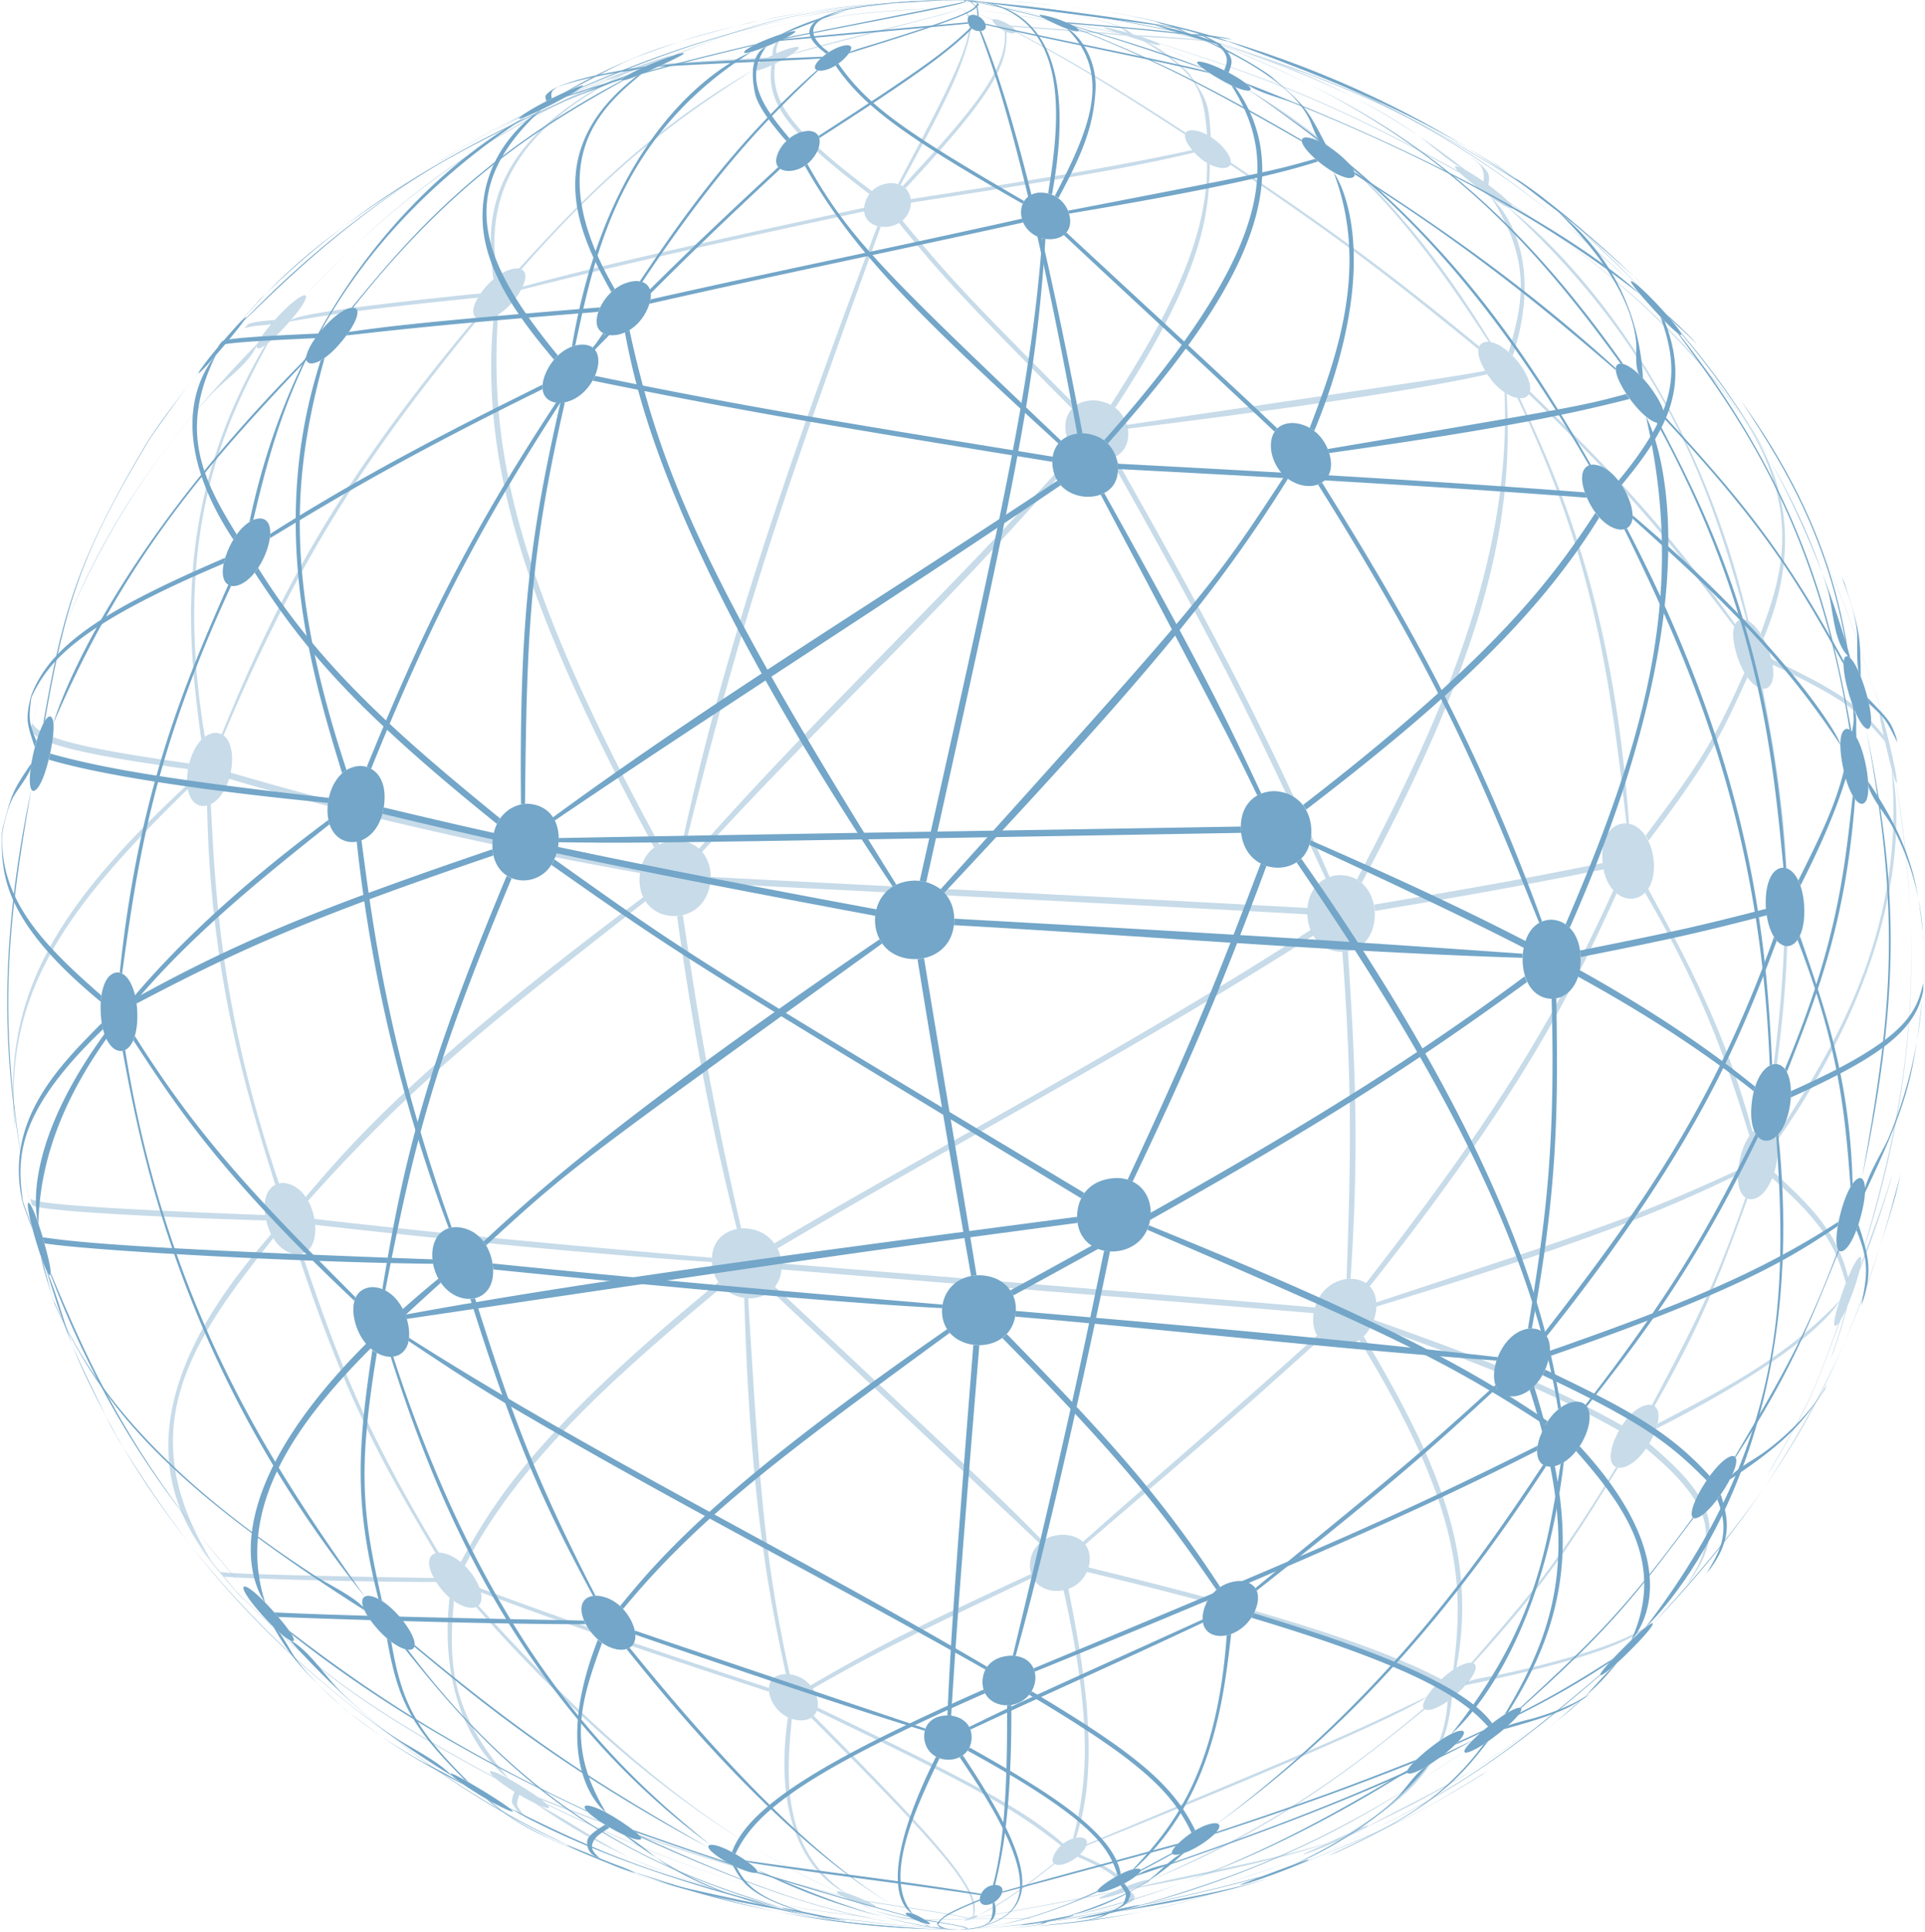 <svg width="528" height="530" fill="none" xmlns="http://www.w3.org/2000/svg"><path opacity=".4" d="M514.098 188.419c.25.82.492 1.64.735 2.468l1.836 6.843c-.469-1.562-.469-1.563-2.571-9.311zm5.471 21.557c-.094-.437-.18-.882-.274-1.32l.461 2.023.391 1.859-.547-2.39v-.172h-.031zm-.563 112.058a106.52 106.52 0 01-.516 2.241c-2.188 7.366-5.47 17.075-8.447 24.176.101-.399.14-.781.273-1.195 2.571-7.577 6.518-17.521 8.69-25.222zm-12.793 37.203c.187-.406.359-.82.539-1.242a121.286 121.286 0 01-3.908 12.951l-.781 1.71a117.688 117.688 0 004.103-13.278l.078-.164-.031.023zM284.129 526.113l-1.758.133c-.852.039-4.978.07-15.778.117.359-.117.359-.117 10.159-.172 6.002-.039 7.088-.063 7.362-.078h.015zM68.032 88.93c1.196-.461 1.798-.688 7.378-1.203l-.578.648c-.157.187-.18.492-.477.562-1.215.19-2.438.319-3.665.383 0 0-3.173.336-3.76.836l1.102-1.227zm271.223-75.308l-.836-.258c5.314 1.766 12.434 4.007 17.677 5.976l2.54.984c-5.767-2.047-13.433-4.859-19.279-6.67h-.102v-.032zm165.239 348.92c.148-.234.297-.477.43-.727-8.081 21.817-8.401 22.652-18.803 40.618-.532.859-1.079 1.726-1.626 2.585 11.981-20.793 12.45-21.605 19.936-42.398a.593.593 0 01.063-.086v.008zM165.695 20.857a55.959 55.959 0 018.401-2.344c-.5.188-.984.43-1.5.586-1.039.305-2.454.57-3.501.781-1.516.36-3.486 1.031-4.955 1.562l1.563-.625-.008.04zm-44.686 23.049C138.772 33.322 144.454 30.16 169 20.583c-9.026 3.983-18.334 7.319-27.196 11.716-7.033 3.453-15.966 8.772-22.624 12.841l1.829-1.195v-.039zM253.643 2.39h.907c-22.913 1.46-41.013 2.617-71.897 13.185l-.86.258c19.819-6.444 35.472-11.537 71.71-13.412l.14-.03zm-43.036 13.388c-.304.164-.531.461-.906.492-11.261.907-22.562 1.18-33.815 2.281 1.383-.53 2.938-1.14 34.721-2.773zm22.28 509.468l3.126.336h.25l-3.391-.367.015.031zM66.939 439.05l1.71 1.836a125.615 125.615 0 01-1.671-1.851l-.04.015zm79.4 60.631c-4.072-2.343-4.15-2.39-5.69-4.827-.555-.875.102-2.453.477-3.406l1.336.781c-.351.961-.961 2.531-.398 3.383 1.227 1.866 1.899 2.89 5.767 4.788l-1.492-.781v.062zM11.656 188.332c8.455-23.769 18.982-53.357 59.025-94.154-1.93 5.327-8.846 9.826-12.699 13.974-11.87 12.786-33.768 40.492-46.975 82.352l.11-.368.539-1.804zm-3.18 11.498c.125-.484.25-.976.383-1.46 1.97 3.46 9.643 6.373 43.044 11.029a24.1 24.1 0 00-.328 1.562c-29.697-4.077-42.2-7.256-43.146-10.935 0-.055 0-.133.047-.196zm56.868 237.252c-.226-.273-.46-.546-.687-.828 20.365 20.395 34.096 31.159 70.623 50.983.187.172.445.406.648.57-36.37-19.527-50.085-30.236-70.49-50.615l-.094-.11zm-3.937-4.733l-.984-1.187c2.735.305 7.322.781 58.611 1.656.196.359.415.726.633 1.078-27.352 0-56.267-1.148-58.166-1.453l-.078-.094h-.016zm12.955-93.834c.172.336.415.781.61 1.094-23.75 29.525-38.856 53.177-16.81 88.811-29.696-36.173 3.634-75.204 16.2-89.905zm-70.458-30.76c-2.735-33.298 9.683-57.505 47.444-92.483 0 .344.094.782.149 1.141C17.322 249.727.63 273.308 4.232 309.7a60.214 60.214 0 01-.328-1.945zm4.392 21.035c1.563.781 4.376 2.211 64.449 4.476.117.734.148.906.281 1.484-16.317-.461-63.167-2.242-64.308-4.304l-.422-1.656zm443.283 68.355c.367-.531.64-.992.781-1.218 15.841 13.388 21.882 22.871 11.191 37.563-.367.445-.742.883-1.117 1.32 8.377-11.959 8.987-21.035-10.941-37.493l.109-.172h-.023zM247.134 526.504l-1.633-.109c1.047.046 2.259.078 6.346.14l1.289.102c-4.087-.063-5.142-.102-5.877-.125l-.125-.008z" fill="#73A6C8"/><path opacity=".4" d="M146.557 494.471c.289.14.688.304.977.461 11.457 6.116 21.882 14.161 34.385 18.402 23.406 7.96 32.245 9.585 57.002 12.545-53.665-4.921-80.767-23.48-92.333-31.408h-.031zm158.548 24.448c-2.517 1.039-34.253 6.585-37.863 7.217.195-.085.328-.148 8.033-1.562a1358.966 1358.966 0 0029.83-5.686v.031zM72.754 94.678a26.1 26.1 0 00.781-.578c-10.73 20.129-26.946 50.537-17.341 107.979-.305.25-.704.594-.985.86-3.384-25.542-8.502-64.145 17.45-108.191l.102-.07h-.007zm93.45-72.604h.242c-23.491 11.31-50.117 24.136-82.79 58.927 16.098-16.607 38.136-39.259 82.54-58.927h.008z" fill="#73A6C8"/><path opacity=".4" d="M169.915 20.856l1.126-.421c-14.161 7.81-40.505 22.269-34.565 55.278a19.21 19.21 0 00-1.141.89c-1.563-13.45-4.189-35.93 34.432-55.692l.148-.055zM131.841 80.47c-.32.476-.406.609-.742 1.171-28.642 2.914-38.027 4.187-51.695 6.554.781-.922 2.266-2.632 52.437-7.725zm-8.533 357.714c.516.429.648.531 1.172.914-1.415 17.246-1.133 29.963 15.036 48.701-.203-.109-20.17-13.575-16.208-49.615zm26.945 56.935a7.225 7.225 0 00-.438-.422c27.938 13.342 56.345 25.777 96.53 31.244l.57.071c-23.781-3.453-50.797-8.686-96.615-30.869l-.047-.055v.031z" fill="#73A6C8"/><path opacity=".4" d="M148.401 493.564l-.891-.656c20.374 7.991 42.06 16.052 83.049 26.948l.391.219a662.858 662.858 0 01-82.432-26.425l-.117-.086zM56.928 220.896a8.23 8.23 0 00.9-.343c1.273 25.542 2.86 57.325 18.692 104.019a9.61 9.61 0 00-1.016.375c-7.94-25.503-17.818-57.231-18.7-104.019h.124v-.032zM130.59 87.164l.547.312c-29.134 35.548-48.882 64.285-69.81 114.237l-.524-.321c15.63-38.321 32.041-69.292 69.787-114.228zm4.972-.313c.312-.156.727-.383 1.031-.555-2.344 36.369 4.142 71.807 44.248 145.286-.437.242-.992.593-1.406.867-31.205-58.333-48.453-100.856-44.022-145.559l.149-.07v.031zM62.836 213.366c.078-.304.196-.718.352-1.468 17.45 5.077 43.818 12.748 112.604 26.276-.078.375-.172.891-.234 1.273-44.467-7.811-88.683-18.605-112.784-25.877a2.06 2.06 0 00.062-.204zm143.77-194.182C188.632 30.9 170.025 42.976 143.009 73.86a5.588 5.588 0 00-.68-.203c15.153-16.482 34.01-36.986 64.277-54.482v.008zm30.454 37.79v.992c-30.76 6.647-62.566 13.528-94.146 21.52.133-.259.313-.602.438-.868 13.801-3.679 28.071-7.49 93.708-21.644zm-60.635 189.105c.172.343.414.781.609 1.117-42.364 33.157-63.621 49.795-92.56 82.18-.187-.321-.445-.782-.648-1.047 12.848-15.091 30.478-35.751 92.599-82.25zM130.669 440.73c.195-.094.381-.206.555-.336 16.075 17.63 53.719 58.903 98.358 78.407-12.731-5.913-51.461-23.917-98.999-78.032l.086-.039zm-48.733-96.701c.274 0 .641-.101.915-.164 9.135 26.644 15.747 45.89 37.511 82.016a7.823 7.823 0 00-.86.141c-15.239-25.73-24.5-42.227-37.73-82.016l.164.023zm4.485-8.278c0-.336-.086-.688-.219-1.422 27.001 3.054 50.633 5.601 109.065 10.647v1.179c-45.045-2.937-102.43-9.475-108.83-10.209.003-.065.003-.13 0-.195h-.016zm45.396 100.824a9.39 9.39 0 00-.351-1.047c20.732 7.647 35.659 13.068 79.422 27.433-.02.343-.02.687 0 1.031-43.669-14.349-57.627-19.333-79.071-27.276 0-.047 0-.102-.039-.141h.039zm72.328-80.578c.32 0 .742.07 1.062.085 3.079 50.405 4.345 71.268 11.418 103.161-.313 0-.727-.055-1.04-.063-3.907-18.074-9.815-45.374-11.44-103.183zm-7.112-4.313c.309.457.654.888 1.032 1.289-28.845 23.972-55.947 47.866-70.561 76.493a15.631 15.631 0 00-1.125-1.046c8.596-15.443 19.232-34.673 70.654-76.736zm14.675-333.766c.297-.132.594-.28.883-.43-1.156 9.374 2.517 16.959 26.571 34.94a6.955 6.955 0 00-.696.78c-22.288-16.863-28.313-24.776-26.852-35.266 0 0 .086 0 .125-.063l-.031.04zm46.844-15.645h1.501c-32.362.782-48.195 4.937-47.062 12.389-.351.156-.711.32-1.062.492-.649-7.757 14.965-12.084 46.42-12.857l.203-.024zm4.447-.03c.077.077.15.157.218.242a58.808 58.808 0 01-7.236 2.203c-12.949 3.491-25.969 6.74-38.926 10.232.586-.39.586-.39 9.331-2.773.93-.25 4.876-1.297 21.35-5.468 13.137-3.35 14.239-3.726 15.497-4.32l-.234-.093v-.023zm2.399 524.011c-.226.125-.226.125-3.126.18-6.181.109-7.924.171-8.502.195l-1.196-.094c3.188-.109 6.596-.172 12.785-.281h.039zm-29.65-4.242c1.563.507 2.853 1.624 4.439 2.101a87.58 87.58 0 009.91 2.187c-8.284-.844-11.785-2.835-14.349-4.288zm167.153-479.23l1.422.906c1.258.976 3.009 2.343 3.782 3.726.477.874.329 2.343.11 3.327l-1.329-.953a6.722 6.722 0 00-.453-3.811c-.703-1.242-2.344-2.344-3.532-3.195z" fill="#73A6C8"/><path opacity=".4" d="M216.117 471.006c.35.172.71.323 1.079.453-1.376 14.06-3.447 35.282 14.645 47.647-.219-.062-21.405-8.662-15.724-48.085v-.015zm21.897 50.624l-.641-.297c18.17 2.789 24.297 3.726 28.345 4.749-.43.235-1.133-.117-1.618-.211-4.767-.976-9.268-1.656-26.008-4.202h-.078v-.039zM263.826 2.352c2.532 1.82 4.056 2.913.196 14.013-2.978 8.592-10.769 22.878-17.029 34.368l-.672-.25c16.841-31.892 23.14-43.828 17.505-48.14v.009zm25.204 508.733c.077.062.158.12.242.172-8.596 6.694-13.793 10.732-21.147 14.239 6.588-3.749 9.894-5.624 20.905-14.411zm-66.427-39.992c.213-.145.412-.31.594-.492 35.605 35.993 46.303 48.256 43.889 54.896l-.29.101c1.485-6.913-5.962-16.075-44.286-54.443l.093-.062zm60.237-39.392c.108.345.247.68.415 1-36.84 17.567-42.498 20.262-60.355 30.463a9.239 9.239 0 00-.633-.867c20.319-11.795 29.306-16.083 60.573-30.627v.031zm-58.775 37.438c.087-.27.149-.547.187-.828 42.568 20.535 56.572 27.932 67.404 37.376-.188.148-.43.351-.602.515-13.567-10.607-23.593-16.129-67.028-36.954a.661.661 0 000-.109h.039zM240.64 62.05l.914.18c-24.593 68.035-36.941 102.184-53.36 168.719l-.977-.227c7.479-34.22 19.131-78.337 53.423-168.671zm263.916 294.665c0 .117-5.791 12.685-50.273 35.15.159-.461.292-.931.399-1.406 21.194-10.936 36.112-19.231 49.874-33.713v-.031zM294.985 123.657l.876.719c-32.542 38.219-69.475 72.291-103.29 109.308a22.976 22.976 0 00-.883-.883c33.182-37.563 70.068-71.627 103.297-109.144zm-83.323 230.254c.335-.298.644-.624.922-.976 63.41 59.457 63.41 59.457 73.381 69.69-.25.195-.586.46-.828.671-4.892-4.686-4.892-4.686-73.624-69.26l.149-.125zm2.674-5.976v-1.39c131.602 10.764 131.602 10.764 146.333 12.068a33.185 33.185 0 00-.328 1.562c-8.995-.781-8.995-.781-146.013-11.998v-.195l.008-.047zm-28.463-96.669a9.829 9.829 0 001.415-.235c3.97 26.339 7.103 47.148 16.02 85.922-.36 0-.836.093-1.188.156-4.611-18.926-10.347-42.477-16.411-85.804h.203l-.039-.039zm8.91-9.186c.047-.461.07-1.078.086-1.562 54.595 2.897 109.189 5.467 163.776 8.529v1.734c-54.61-3.038-109.244-5.639-163.862-8.545v-.172.016zm164.698 12.959c.211.468.523 1.093.781 1.562-47.835 30.603-98.217 56.856-147.006 85.828-.234-.43-.578-.992-.851-1.406 48.96-28.776 99.358-55.092 147.083-85.969l-.007-.015zM246.704 61.066c.274-.173.535-.366.781-.578 12.23 14.685 15.919 19.114 47.554 50.733a7.396 7.396 0 00-.993.851c-28.383-28.549-35.948-36.641-47.483-50.928l.125-.078h.016zM275.612 8.57l.461.195c.196 8.756-2.469 15.84-27.719 42.874a4.582 4.582 0 00-.782-.57c18.178-19.582 29.134-32.212 28.001-42.5h.039zm51.382 32.595c.164.203.391.468.563.663-17.975 4.32-37.512 7.515-77.727 13.771v-.984c29.993-4.687 53.68-8.35 77.195-13.45h-.031zm-9.417-28.825c28.689 12.498 59.393 29.042 91.293 81.486l-.554-.07c-21.327-32.706-42.881-61.403-90.739-81.415zm91.388 41.799c.164.109 15.786 13.161 5.978 43.413-.484-.492-.625-.617-1.125-1.062 3.532-12.42 6.877-24.16-4.853-42.351z" fill="#73A6C8"/><path opacity=".4" d="M313.67 11.326c5.236 1.617 12.098 8.288 12.59 8.983 5.205 7.42 5.283 8.545 5.853 17.286a13.916 13.916 0 00-1.039-.617c-.992-13.06-3.126-17.083-17.404-25.652zM278.597 8.78v-.196c13.824 7.359 24.835 13.678 46.615 27.823a2.54 2.54 0 00-.187.477c-20.108-13.1-30.15-19.309-46.46-28.08l.032-.024zm89.55 252.242a9.745 9.745 0 001.563-.141c2.048 31.752 3.126 53.639.727 89.827-.32 0-.781 0-1.078.071 1.07-31.94 1.719-51.217-1.172-89.773l-.04.016zM263.24 2.243h-.265c2.735.164 13.941 1.101 43.083 6.584l1.11.367c-29.814-5.67-41.13-6.748-43.889-6.944l-.039-.007z" fill="#73A6C8"/><path opacity=".4" d="M264.1 2.352h-.07a71.495 71.495 0 018.26 3.03.464.464 0 00-.046.086 70.524 70.524 0 00-8.136-3.124l-.008.008zm13.434 4.928l-.414-.297c16.88 1.242 21.1 1.562 30.587 2.39l1.196.398c-8.909-.78-13.918-1.171-31.322-2.452l-.047-.04zm59.948 37.813c.063-.16.108-.329.133-.5 29.259 19.692 41.989 29.112 68.114 50.42a6.851 6.851 0 00-.226.782c-26.43-21.63-39.153-31.088-68.052-50.647a.326.326 0 000-.063l.031.008zm-6.423-.405c.234.132.539.296.781.413-.289 12.006-.687 28.44-25.976 66.746a10.325 10.325 0 00-1.204-.781c11.347-17.911 26.891-42.445 26.407-66.394l-.008.016zm108.533 192.033c.057.576.143 1.15.258 1.718-24.054 4.757-31.494 6.155-62.722 11.412a14.258 14.258 0 00-.227-1.734c31.259-5.288 38.918-6.671 62.691-11.396zM304.714 125.789c.344-.125.782-.312 1.11-.468 19.842 35.149 38.59 68.362 58.87 115.197-.329.125-.782.305-1.079.453-19.631-42.32-26.977-58.153-59.065-115.127l.164-.055zm102.641-24.104l.602.976c-9.198 2-28.353 6.155-98.71 14.935a23.133 23.133 0 00-.242-1.047c90.144-13.318 90.144-13.318 98.35-14.841v-.023zm5.322 5.936l.579.367c1.828 33.392-4.181 67.472-39.739 134.131a21.607 21.607 0 00-1.329-.921c21.577-41.219 42.474-85.484 40.489-133.569v-.008zM291.89 436.083c.386-.087.767-.197 1.141-.328 3.689 18.848 9.277 47.335 2.071 68.3l-.781.203c2.797-11.396 6.643-27.01-2.611-68.143h.165l.015-.032zm69.373-69.8c.234.393.512.757.829 1.086-23.906 21.512-26.969 24.128-64.449 56.239a17.6 17.6 0 00-.626-.695c21.327-18.973 43.107-37.422 64.246-56.606v-.024zm-63.113 64.722c.148-.362.276-.732.383-1.109 25.343 6.249 72.514 17.786 96.834 30.713l-.782.781c-18.912-8.186-36.777-15.919-96.474-30.252 0-.047.046-.109.062-.148l-.023.015zm-2.54 78.151c.195-.164.39-.344.578-.524 8.518 3.828 11.23 5.468 12.73 8.764l-1.109.438c-1.36-3.031-3.126-4.531-12.285-8.592l.086-.071v-.015zm95.702-43.751c-.11.172-3.564 4.64-93.357 40.852 0-.141.102-.32.141-.453 70.146-29.346 70.146-29.346 93.216-40.399zm51.96-62.995c.156.054.375.117.539.156-12.707 20.543-19.084 30.853-39.684 53.63a4.471 4.471 0 00-.57-.14c16.278-18.708 23.702-27.237 39.715-53.646zm-70.311-34.946a10.45 10.45 0 001.071-.922c20.944 35.15 31.205 60.067 25.453 90.866l-.86.539c2.869-22.699 2.79-43.742-25.789-90.366l.157-.117h-.032zM338.521 13.49c33.65 9.819 56.165 27.456 63.558 33.252l-.375-.195-.352-.188c-3.993-2.086-8.456-6.249-12.082-8.96-7.736-5.74-22.827-14.551-50.749-23.909zm-21.17-1.75l-.61-.28c33.604 10.482 52.196 18.41 83.049 35.352.187.196.445.446.641.633-24.797-13.6-43.975-23.433-83.01-35.673h-.07v-.031zm102.016 96.271a4.21 4.21 0 00.258-.687c21.241 20.73 35.331 34.899 56.314 63.863-.086.195-.195.461-.266.664-16.872-22.191-27.055-35.587-56.353-63.754 0 0 0-.062.047-.086zm-3.198 1.133l.665.07c9.628 20.543 25.742 54.928 29.97 116.721l-.672-.086c-4.236-36.798-8.237-71.549-29.963-116.705zm26.361 135.021c.258.273.625.624.914.874-11.519 24.996-24.57 53.28-67.755 107.793a13.3 13.3 0 00-1.023-.875c34.026-43.742 51.148-70.987 67.864-107.792zm36.23 84.329c.164.093.391.211.562.289-8.487 23.136-12.363 33.697-25.562 56.942a4.45 4.45 0 00-.68-.304c11.254-21.27 17.459-32.986 25.68-56.927zm-102.462 34.822c.201-.429.375-.87.523-1.32 31.072 11.013 47.39 17.473 68.076 28.963-.36.578-.477.781-.782 1.398-13.715-7.506-25.562-13.989-67.856-28.901l.078-.172-.039.032zm100.452-42.415c0 .367-.062.86-.078 1.234-18.474 8.913-38.683 17.786-99.171 36.236v-1.164c62.777-20.676 70.85-23.331 99.249-36.306zm1.697-136.42c.36.601.461.781.836 1.304-7.541 16.513-10.362 22.699-27.102 44.773-.229-.48-.49-.944-.781-1.39 13.191-17.716 18.13-24.347 27.071-44.687h-.024zm-27.118 60.255c.271-.291.517-.604.734-.937 10.371 19.043 21.101 38.743 28.658 66.722-.308.322-.596.664-.86 1.023-5.767-18.481-11.722-37.595-28.649-66.691l.117-.117zM390.506 468.57l.297.258c-17.974 14.567-40.294 32.697-75.406 46.967 19.623-8.943 41.864-19.066 75.109-47.225zm92.536-346.639c18.459 30.947 22.124 39.156 32.706 73.197-10.941-34.728-14.638-42.961-32.706-73.197zm-28.97 322.229l-1.149 1.211c-4.204 3.382-10.557 8.49-50.992 16.856.313-.351.391-.898.915-1.078 2.704-.937 6.525-1.406 9.323-2.007 10.37-2.226 35.214-8.139 41.903-14.982zm-27.501 25.393l-2.219 1.757c-17.381 12.584-25.305 18.325-50.461 30.276 10.159-5.538 20.702-10.428 30.619-16.458 6.924-4.21 15.629-10.67 22.061-15.575zm-29.376-3.039c.36-.255.711-.516 1.055-.781-1.274 9.85-2.868 22.105-27 36.524l-1.344.602c10.995-7.03 26.054-16.661 27.141-36.22l.148-.109v-.016zM414.224 55.85a12.385 12.385 0 00-.547-.586c17.584 11.997 39.473 26.94 59.198 52.224l.461.656c-12.262-14.45-26.156-30.83-59.049-52.216l-.063-.078z" fill="#73A6C8"/><path opacity=".4" d="M413.498 56.85c.437.163 47.67 34.485 66.09 113.486l-.524-.242c-8.369-30.206-19.834-71.573-65.566-113.26v.015zm66.418 60.605c7.994 11.467 15.153 30.783 3.782 57.685-.344-.633-.43-.781-.782-1.367 5.135-14.06 11.52-31.635-2.993-56.318h-.007zM314.819 7.374l2.063.422 9.065 2.093c-1.188-.289-1.188-.289-11.128-2.515zm-36.886-4.686l1.805.109c18.162 1.351 27.126 3.265 30.947 6.6-.445-.133-.891-.219-1.328-.383a7.762 7.762 0 01-1.462-1.093c-.391-.297-2.962-1.617-8.284-2.71-7.971-1.633-16.551-2.188-21.678-2.524zm34.831 7.325l-1.165-.367c9.823.523 14.02.828 17.974 1.304l1.634.446c-3.658-.453-7.174-.781-18.295-1.344l-.117-.039h-.031zm207.273 204.55c4.103 27.831 10.293 69.885-9.557 130.398 8.885-31.01 19.943-69.612 9.557-130.398zm-33.893 108.378c.234-.617.383-1.117.469-1.391 9.604 8.928 17.193 15.974 20.318 28.847a81.51 81.51 0 00-.601 1.507c-2.689-8.733-4.634-15.044-20.225-28.776l.078-.187h-.039zM308.66 518.911l1.055-.375c1.649 1.218 4.689 3.483-9.12 5.702-1.008.164-2.345.351-3.368.484l-1.743.227c10.769-1.461 17.13-3.023 13.168-5.906l-.133-.086.141-.046zm52.735-11.631l1.188-.477c-13.09 5.601-13.598 5.819-24.148 9.108l-1.969.586c13.613-4.39 15.356-4.952 24.773-9.155l.156-.062zm2.768-1.834c-.094.047-11.098 4.686-52.852 12.497a8.029 8.029 0 011.07-.437c17.248-4.077 34.808-6.827 51.782-12.052v-.008zM482.886 188.8l.601.117c7.753 40.266 9.926 68.511 1.321 120.126l-.625-.132c6.643-45.148 7.932-71.815-1.297-120.111zm3.188-6.748c-.11-.609-.25-1.148-.305-1.382 17.724 8.53 23.929 12.334 30.876 21.09.125.546.243 1.085.368 1.624-6.487-7.811-10.824-11.615-30.908-21.128v-.188l-.031-.016z" fill="#73A6C8"/><path opacity=".4" d="M518.843 210.835c.117.414 10.8 41.672-31.447 102.067a20.062 20.062 0 00-.282-1.117c14.286-21.98 35.87-55.2 31.729-100.95zM11.117 190.152c-1.195 4.039-3.438 12.654-4.368 16.763a255.24 255.24 0 014.368-16.763zm225.162 335.484l-.485-.054c5.002.499 11.91 1.101 20.944 1.312h-.461a264.306 264.306 0 01-19.998-1.25v-.008zM54.584 424.155c0-.062-.094-.117-.125-.179.492.531 12.504 15.106 12.613 15.208a.77.77 0 01-.14-.133 266.37 266.37 0 01-12.348-14.896zM262.842 2.235c-4.493 0-8.354.117-10.8.219 3.584-.141 7.184-.214 10.8-.22zM175.504 17.99c-4.557 1.694-8.597 3.413-9.316 4.006l.055.078c1.274-.164 17.646-6.553 18.224-6.936h-.109a86.738 86.738 0 00-8.854 2.882v-.03zM75.105 88.07c3.564-4.039 7.135-7.03 8.487-7.109 2.267.43-7.103 11.186-10.94 13.787-1.563 1.078-2.4 1.101-2.189.062.258-1.226 1.993-3.749 4.642-6.74zm64.614 402.479c-4.29-2.796-5.845-4.499-5.165-4.741.062-.004.125-.004.187 0 2.767.219 16.81 9.131 15.817 10.037-.461.422-5.22-1.609-10.839-5.272v-.024zM51.614 210.781c.852-4.686 3.501-9.568 7.518-9.779 6.252.094 5.666 13.177.5 18.246-3.759 3.687-8.471 1.719-8.33-5.428.029-1.019.133-2.035.312-3.039zm21.295 123.43c-1.337-6.616 1.484-9.702 4.689-9.764 8.518.57 11.128 14.895 6.869 18.52-3.298 2.804-9.784 0-11.543-8.756h-.015zm179.61 192.379a62.091 62.091 0 01-6.909-.781c4.931.226 9.816 1.007 14.762 1.109-.883 0-4.04-.071-7.814-.352l-.039.024zm-133.126-93.116c-2.642-4.414-2.165-7.546 1.156-7.624 7.034.414 13.973 11.607 10.675 14.544-1.977 1.766-7.947-.414-11.831-6.92zm12.41-352.942c2.211-3.18 5.978-6.663 9.901-6.92 4.517 0 1.946 6.248-2.126 10.326-4.579 4.561-9.643 4.811-9.768 1.562-.063-1.719 1.219-3.835 1.993-4.945v-.023zm78.594-64.644c3.126-1.656 6.627-2.953 8.221-3.023.281 0 .946 0 0 .867-2.954 2.719-12.262 7.03-12.168 5.187.039-.602 1.501-1.734 3.908-3.03h.039zm22.505 505.086c-2.758-1.141-3.743-1.961-3.29-2.188a.86.86 0 01.352-.054c2.173.039 10.347 3.679 10.316 4.272-.649.219-4.447-.781-7.378-2.03zm-57.461-280.205c.226-6.031 4.126-10.053 9.925-10.248 10.456.039 12.027 12.786 6.252 18.168-5.471 5.132-16.576 2.578-16.193-7.92h.016zm35.838 224.707c-1.235-3.64.539-6.249 4.313-6.296 7.229 0 10.723 8.217 7.581 11.42-2.634 2.687-9.769 1.101-11.894-5.124zm-15.972-118.854c-.532-6.616 3.985-9.646 8.698-9.717 10.261.235 12.98 11.795 7.901 16.747-5.26 5.132-15.904 1.859-16.599-7.03zm41.972-290.921c.32-1.21 1.782-5.202 7.127-5.468 6.057.07 6.799 6.57 3.54 9.858-3.579 3.617-10.941 2.624-10.941-2.593.007-.602.088-1.2.243-1.781l.031-.016zm45.343 372.259c.524-3.257 3.126-6.819 8.87-7.03 9.112.305 8.823 9.311 4.47 13.138-5.15 4.531-14.066 2.133-13.433-5.288 0-.242.054-.562.093-.781v-.039z" fill="#73A6C8"/><path opacity=".4" d="M262.841 2.234c.437-.021.874.024 1.298.133a1.564 1.564 0 01-.383 0 4.972 4.972 0 00-.915-.102v-.03zm2.486 524.067a6.058 6.058 0 012.493-.938c.43 0 .391.18.203.344-.781.664-3.352 1.156-3.798 1.133a.251.251 0 01.094-.063 9.557 9.557 0 001.008-.476zm26.891-409.291c0-3.343 1.985-7.03 7.589-7.202 9.151.25 12.011 10.154 7.674 14.341-4.541 4.406-15.263 1.812-15.263-7.139zM273.182 6.858c-.782-.719-1.454-1.563-.461-1.617 2.11.078 6.822 2.812 5.751 3.71-.555.469-2.93.156-5.29-2.093zm16.567 500.821a8.427 8.427 0 016.369-3.726c2.688.062 2.681 2.195 0 4.757-3.126 2.968-7.494 3.796-7.416 1.398a4.986 4.986 0 011.055-2.429h-.008zm68.833-257.342c-.063-6.038 3.563-10.154 9.018-10.318 10.355.281 11.902 13.997 6.252 18.887-5.259 4.546-15.153 1.913-15.262-8.592l-.008.023zm1.751 109.853c1.227-7.374 6.9-9.42 10.057-9.467 9.433.274 8.347 11.373 3.494 15.958-5.229 4.944-13.731 3.124-13.7-4.687.004-.614.054-1.228.149-1.835v.031zM326.198 40.11c-.68-1-2.642-4.264.734-4.405 5.658.234 12.504 7.811 10.23 9.85-1.735 1.562-7.456-.313-10.941-5.468l-.023.023zm-19.561 478.192c3.235-1.305 6.768-2.648 8.401-2.726.266 0 .508.047.266.336-1.157 1.413-12.504 5.124-13.84 4.827l-.039-.063c.187-.203.39-.437 5.212-2.343v-.031zm132.844-283.384c-.063-5.382 2.391-8.944 6.252-9.085 7.541.047 10.409 14.201 5.47 19.02-4.118 4.031-11.613.563-11.722-9.935zM406.706 100.49c-2.344-4.632-1.023-6.725 1.298-6.741 5.775 0 14.356 11.678 10.941 14.841-2.212 2.031-8.597-.781-12.223-8.084l-.016-.016zM308.911 9.772c-4.759-1.562-5.744-1.921-6.142-2.171l.078-.079c2.118.086 15.145 3.719 15.293 4.812-.64.273-5.267-1.226-9.229-2.562zm84.572 452.798c3.399-3.859 7.158-6.358 9.815-6.53 2.814.047 1.47 3.577-2.993 7.881-4.954 4.765-9.901 6.343-9.979 4.039 0-1.117 1.086-3.031 3.126-5.39h.031zm49.828-68.689c2.297-5.007 5.822-8.366 8.971-8.592 5.291.046 1.711 10.154-3.126 14.786-3.845 3.648-7.494 3.242-7.369-.828a14.379 14.379 0 011.563-5.397l-.039.031zm33.933-76.034c.922-4.156 3.126-8.686 6.658-8.944 5.658.196 4.322 13.849-.555 18.583-2.712 2.624-6.666 1.999-6.682-4.96.031-1.578.225-3.149.579-4.687v.008zm-1.267-139.685c-.977-3.866-.969-8.077 1.954-8.303 5.095.062 10.94 14.685 7.361 18.403-2.11 2.202-7.033-1.149-9.315-10.1zm-71.693-127.5c-2.845-2.21-6.01-4.89-4.955-5.054 2.923.196 16.536 10.272 15.489 11.475-.32.375-2.946-.492-10.534-6.42zm-38.121 453.877c5.752-2.609 8.37-3.796 9.198-3.905-.461 1.14-16.411 7.811-17.974 8.076.078-.179.078-.179 8.784-4.132l-.008-.039zm139.339-150.543c1.993-5.514 3.806-9.068 4.736-9.271 1.704.375-4.306 17.481-6.635 18.871-.664.391-.672-.953 0-3.523.508-2.007 1.329-4.413 1.93-6.077h-.031zM330.604 11.28c-3.126-.86-6.345-1.477-9.464-2.438 4.111.781 16.138 4.03 19.538 5.265a6.672 6.672 0 01-1.313-.344c-4.595-1.335-5.987-1.742-8.722-2.484h-.039zM517.31 204.649c-.961-4.109-2.032-9.131-1.727-9.717.868.703 5.025 18.333 4.689 19.864-.563-.188-2.094-6.445-2.954-10.155l-.008.008zm-40.489-91.6c-1.688-2.398-3.454-4.733-5.087-7.17l2.884 3.859 8.526 12.341c-2.196-2.953-4.205-6.038-6.33-9.037l.007.007z" fill="#73A6C8"/><path d="M357.308 510.936l-.899.391c20.077-7.968 28.392-11.264 49.773-24.347l1.993-1.305c-17.583 10.717-24.163 14.732-50.797 25.214l-.109.047h.039zm67.623-37.243l1.634-1.274c11.636-10.021 11.855-10.217 16.974-16.27-.36.32-.782.617-1.094.953-2.345 2.218-5.158 5.468-7.362 7.858-2.751 2.929-7.033 6.249-10.159 8.733h.007z" fill="#73A6C8"/><path d="M358.982 510.046c31.783-14.326 47.913-22.918 79.961-50.577l-.046-.148c-27.032 22.886-41.833 33.884-79.915 50.717v.008zM451.361 79l-1.407-1.414-1.188-1.18c-17.974-16.403-51.437-47.022-113.05-65.48C377.917 26.683 411.231 39.133 451.376 79h-.015zm13.996 15.358c-.383-.461-.781-.914-1.156-1.367-2.102-2.11-4.931-4.929-7.213-6.843.351.407.664.836 1.047 1.211 2.172 2.125 5.283 4.742 7.322 7.03v-.031zm43.31 107.104c.172.258.391.617.547.883-1.422-22.028-3.376-52.194-30.009-90.07l-1.649-2.343c12.653 19.262 29.986 45.632 31.033 91.389l.078.11v.031zM335.919 19.387l1.078.554c1.008-2.757 1.282-3.499-.437-5.936-1.337-1.898-4.572-3.421-6.932-4.538l-1.563-.438c3.907 1.836 5.814 2.758 7.447 4.93 1.634 2.17.923 3.67.258 5.35l.149.078z" fill="#73A6C8"/><path d="M447.375 77.408c-26.695-24.48-55.259-47.96-110.916-66.199 35.409 12.498 68.2 26.081 110.916 66.199z" fill="#73A6C8"/><path d="M449.851 80.734c-.195-.234-25.195-25.73-108.337-58.004 3.352 2.718 9.268 3.905 13.285 5.545 56.525 22.793 83.533 43.578 95.068 52.46h-.016zm-95.176 430.733c.219-.086 22.233-8.397 36.957-27.167-.399.235-.837.414-1.212.688-2.344 1.749-4.603 5.139-6.572 7.334-.352.391-8.815 9.678-29.173 19.145zm98.647-66.066c36.199-39.243 52.36-67.824 66.638-117.635.476-1.952.937-3.905 1.375-5.889-7.26 27.339-19.42 73.072-67.989 123.493l-.024.031zm74.171-187.559c0-.687-.039-1.374-.063-2.062-1.469-12.591-2.735-23.433-14.996-41.398a5.532 5.532 0 00.101 1.546c1.157 3.351 4.29 7.077 6.135 10.108a71.067 71.067 0 018.862 31.838l-.039-.032zm-37.824 35.416c.168.23.322.47.461.719 8.339-21.152 16.208-41.141 18.67-74.791a9.782 9.782 0 01-.625-.937c-2.282 21.09-4.431 41.07-18.592 74.9.027.038.055.075.086.109zm1.595 6.249c0 .672 0 1.234-.055 1.508 22.663-10.366 34.534-17.786 36.285-29.581v-1.835c-1.852 8.74-5.541 15.989-36.269 29.682v.226h.039zM294.297 525.425c16.771-4.25 47.976-12.162 91.653-39.47l.125-.445c-19.334 11.561-51.688 30.901-91.739 39.899l-.039.016zm149.711-393.38c.25.336.492.688.726 1.031 13.004-15.536 18.756-27.338 11.848-45l-1.126-1.163c5.221 14.74 4.814 25.23-11.573 44.976l.125.164v-.008zm63.37 68.105c.141.094.313.234.446.336-4.971-26.839-11.785-63.59-47.14-108.722l-.5-.336c16.083 21.793 38.098 51.655 47.124 108.683l.07.039zm-2.587 4.18c0-2.172-15.629-27.964-57.001-63.012 0 .273 0 .633-.039.898 21.389 19.309 39.856 35.978 57.048 62.114h-.008zM399.892 477.833l-.68.687c12.574-5.741 26.829-12.248 42.2-22.48l1.001-1.086c-11.324 7.163-20.272 12.818-42.419 22.769l-.102.11z" fill="#73A6C8"/><path d="M451.228 446.457c.469-.367 46.366-42.297 36.519-135.366l-.547.539c3.079 44.078 2.493 84.641-35.949 134.827h-.023z" fill="#73A6C8"/><path d="M447.414 449.901c.18-.18 18.185-18.278-14.16-53.263-.297.462-.618.908-.962 1.335 13.434 15.294 24.695 30.768 15.122 51.928zM264.585.079c1.19.067 2.382.067 3.572 0a4.459 4.459 0 00-.555 0h-1.798.782c-.666.052-1.334.065-2.001.039V.079z" fill="#73A6C8"/><path d="M325.072 8.202c-6.252-1.695-36.862-6.17-59.901-8.069 53.673 6.929 53.673 6.929 59.901 8.07z" fill="#73A6C8"/><path d="M321.353 6.935l1.062.25c-14.606-3.444-20.654-4.874-42.442-6.64l-2.149-.132c18.716 1.492 24.937 2.117 43.365 6.483h.164v.04zm-40.232 521.646l2.681-.203c28.008-3.062 35.253-4.562 59.635-12.302-17.974 5.616-33.518 10.474-62.316 12.497v.008z" fill="#73A6C8"/><path d="M291.109 526.268l-1.008.219c21.741-3.367 36.05-6.335 54.704-11.342l1.43-.531c-14.45 3.905-28.564 7.459-54.993 11.63h-.133v.024zm42.466-23.745c-.148.164-.351.367-.5.523 24.523-8.014 37.605-12.873 54.532-19.528.297-.304.602-.601.907-.898-19.733 7.811-29.329 11.334-54.868 19.848l-.078.078.007-.023zm64.534-26.979c.235-.11 24.227-19.754 30.83-74.518-.258.157-.609.352-.875.492-3.908 24.324-7.213 45.305-29.955 74.026zm-105.226 49.944c1.703-.32 17.098-3.507 31.869-17.27a5.152 5.152 0 00-.86.265c-2.774 1.5-5.689 4.687-8.127 6.648-5.752 4.686-18.756 9.162-22.882 10.357zm-28.861 3.711h1.837c16.552-.281 20.318-1.336 21.756-2.219l-1.25.219c-.275.09-.537.213-.782.367-1.101.547-5.423.961-7.033 1.109-1.61.149-5.9.453-14.536.539l.008-.015z" fill="#73A6C8"/><path d="M262.841 529.207c5.822-.18 8.737-.274 20.124-1.719l1.047-.187c-10.222 1.304-13.801 1.726-21.171 1.906zm222.554-236.949l.68-.289c-1.454-29.315-3.908-78.369-39.856-147.082l-.704.273c18.811 38.274 37.387 81.157 39.903 147.098h-.023zm-50.453 93.17c.094.102.219.242.305.352 14.317-18.27 29.126-37.158 46.983-73.948a4.671 4.671 0 01-.649-.851c-11.839 23.394-20.389 40.289-46.725 74.361l.086.086zm-7.588 1.125l.781-.57c-2.907-17.544-10.612-64.137-71.216-150.472-.376.32-.883.726-1.282 1.015 30.9 45.367 63.597 98.669 71.748 150.027h-.031zm53.696-87.242c.101-.382.242-.89.359-1.273-27.563-22.339-62.878-41.914-121.912-67.542-.078.383-.203.883-.312 1.258 51.226 23.855 88.237 41.094 121.857 67.557h.008zM295.446 118.954c.422-.046.993-.085 1.415-.109h.047c-3.822-20.02-15.458-80.961-27.813-110.354h-.43c3.126 8.287 12.715 33.532 26.789 110.432l-.008.031zm34.573-100.138c-2.094-1.562-43.763-15.34-63.84-18.527 12.098 2.523 27.157 5.663 63.84 18.527zm1.774 1.22c-.993-.649-1.009-.664-9.574-2.547-17.294-3.82-34.682-7.17-51.969-11.021l.118.336c20.42 4.686 40.997 8.592 61.425 13.232z" fill="#73A6C8"/><path d="M263.795 529.19c11.723-1.148 25.008-2.452 57.831-20.714l-.125-.274c-16.959 9.233-36.168 19.684-57.643 20.988h-.063zm172.077-401.527l.508-.132c-22.71-39.68-47.312-72.338-93.544-102.708 30.876 21.691 59.19 44.398 93.036 102.84zm-132.901-6.787c.274.211.625.524.883.781 30.197-33.946 55.345-69.284 35.011-97.724l-1.102-.492c12.981 20.31 12.012 44.594-34.948 97.342l.156.117v-.024zm54.548 100.09c.261.356.501.727.719 1.11 35.331-27.097 62.519-51.1 80.408-80.142-.43-.492-.626-.718-1.048-1.281-12.738 19.419-28.461 40.165-80.212 80.142l.133.171zm77.743-84.452a46.587 46.587 0 01-.579-1.468c-26.18-1.968-55.681-4.054-128.109-7.866.047.438.094 1.023.109 1.461 31.58 1.671 84.44 4.476 128.579 7.873z" fill="#73A6C8"/><path d="M262.841 529.206c8.073 0 11.395-2.531 9.894-7.499a5.38 5.38 0 01-.477.273c.133 1.649.086 4.367-1.227 5.374-1.617 1.242-4.298 1.844-8.19 1.852zm12.123-10.35l-.079.281c15.896-4.187 47.39-12.763 47.671-12.841l.664-.68c-16.083 4.406-32.212 8.663-48.264 13.185v.055h.008zm148.858-127.96c.195-.328.453-.781.656-1.093-24.03-16.599-53.672-31.166-109.353-53.732-.125.367-.305.851-.453 1.211 63.089 27.291 80.04 34.626 109.15 53.614zM333.95 500.164c24.914-18.285 55.102-44.234 90.144-98.06a7.665 7.665 0 01-.828-.359c-15.63 23.496-41.856 62.824-89.371 98.419h.055zm-7.152 2.563c.344-.234.696-.453 1.048-.672-6.018-12.45-16.091-21.019-44.897-38.196a7.039 7.039 0 01-.664.969c28.915 17.262 38.887 25.776 44.545 37.899h-.032zm-43.238-45c.086.235.172.547.25.781 91.106-36.891 123.85-53.544 137.831-60.652 0-.399.078-.938.133-1.344-41.903 20.895-60.401 28.612-138.269 61.083l.055.124v.008zm6.784-336.054c.203-.234.492-.539.719-.781-48.101-45.796-58.112-55.325-69.615-75.923-.203.156-.485.351-.696.5 13.246 23.495 30.478 40.398 69.553 76.181l.039.023zm-1.69 4.998c0-.421.055-.992.11-1.413-58.01-9.413-84.487-13.709-125.554-22.168-.188.398-.446.922-.649 1.312 42.138 8.592 66.716 12.615 126.093 22.269zm20.836 196.964c.359.125.781.328 1.156.476 14.653-30.775 22.992-49.616 36.73-86.632a10.806 10.806 0 01-1.563-.656c-11.175 29.479-17.333 45.718-36.542 86.749l.195.063h.024zm35.385-105.449c.321-.164.782-.375 1.087-.524-10.293-21.933-15.458-32.947-43.084-82.43-.289.141-.687.313-.984.438 35.167 66.48 35.167 66.48 42.981 82.516zM151.73 224.38l.383.71c45.952-31.189 92.896-60.871 138.855-92.029-.297-.36-.664-.859-.93-1.242-46.108 30.799-93.638 59.559-138.417 92.389l.109.172zm1.422 5.609v1.015c22.89.297 22.89.297 187.299-2.57 0-.515-.078-1.21-.093-1.734-62.394 1.078-124.788 2-187.182 3.164v.125h-.024zM254.731.187l-1.336.063 11.058-.125-.344-.047-9.276.102-.102.007zm-53.797 507.874l.781.461c5.181-11.17 18.045-21.973 68.498-44.101a5.887 5.887 0 01-.43-1.016c-39.02 17.333-64.176 30.838-69.006 44.586l.133.07h.024zm71.442 8.992h.547c1.821-7.608 4.564-19.098 4.486-49.452-.385.059-.774.09-1.164.094 0 14.13-.047 35.47-3.908 49.397l.039-.039zm-14.075 11.919c-17.974-2.179-35.424-9.608-50.796-16.161.062.094 21.608 11.818 50.796 16.161zm1.565.093l.523.047a7.118 7.118 0 01-3.055-1.171c.695-1.469 1.164-2.437 11.448-6.632a2.128 2.128 0 010-.391c-2.633 1.125-6.181 2.555-8.674 3.961a10.99 10.99 0 00-3.126 2.702c.672 1.18.688 1.195 2.868 1.477l.016.007zm9.103-9.288c.04-.101.102-.242.149-.351-21.499-3.57-43.154-5.999-64.707-9.147.86.602.86.602 8.463 1.727 18.678 2.741 37.426 4.991 56.095 7.811v-.04zM162.663 95.373c.189.156.369.323.539.5 19.49-19.715 28.384-28.713 50.851-49.585a2.609 2.609 0 01-.562-.492c-16.787 15.576-31.197 29.112-50.93 49.507l.102.07zm107.65 362.581l.476-.781c-52.398-30.893-107.22-57.529-158.587-90.241l-.133.89c18.076 12.029 22.374 14.841 46.89 28.846 36.815 20.973 74.491 40.376 111.346 61.278l.008.008zm7.628-3.789l.617.063c11.605-41.602 24.468-104.004 25.898-110.987a10.358 10.358 0 01-1.617-.211c-6.01 29.252-9.98 48.569-25.055 111.128l.157.007zm18.598-125.485c.25-.453.61-1.039.891-1.468-107.845-64.785-107.845-64.785-145.356-91.514a28.743 28.743 0 01-.829 1.523c35.816 25.167 35.816 25.167 145.318 91.459h-.024zm-185.328 32.089c.101.289.226.687.328.984 121.365-17.965 121.365-17.965 184.025-26.347-.047-.499-.11-1.163-.125-1.663-84.268 11.115-135.127 17.832-184.299 26.831.02.066.044.131.071.195zM268.149 4.35c.109.056.219.11.32.173-.086-.781-.211-1.789-.297-2.555L266.305.5 266 .437l1.891 1.508c.062.719.148 1.672.211 2.343h.047v.063zm-52.766 6.03l-.727.36c48.327-9.42 48.327-9.42 50.305-10.318a1.59 1.59 0 010-.195l-.36-.07c0 .077 0 .179-.047.257-.867.336-.867.336-49.093 9.912l-.117.055h.039zm9.159 26.989c.07.148.148.344.203.5 27.876-17.872 35.448-23.707 41.872-30.018l-.359-.312c-6.143 5.717-9.847 9.17-41.763 29.76l.047.07zm-8.862 1.351c.273-.276.559-.536.859-.782-6.408-7.756-13.027-15.786-6.392-25.151-1.243.523-5.15 3.007-3.048 12.864.617 2.898 3.509 7.288 8.596 13.045l-.015.023zm-1.282-27.855l-.782.375c13.285-1.195 51.625-4.686 51.969-4.757a2.996 2.996 0 01-.109-.382c-16.99 1.562-33.987 3.022-50.969 4.686l-.117.055.008.023zm-19.576 495.15c-20.725-17.02-59.315-48.702-86.964-133.928l-.695.055c12.316 38.774 34.799 94.826 87.659 133.873zM37.259 273.933c.07.391.148.922.203 1.32 28.97-15.247 48.108-23.675 97.866-40.617-.12-.561-.201-1.13-.243-1.703-48.382 16.45-70.334 25.597-97.865 40.774.003.07.003.14 0 .211l.039.015zm67.77 79.727l.641.305c8.096-41.258 13.183-61.707 34.659-113.049a21.81 21.81 0 01-1.337-.703c-21.952 52.49-28.032 76.415-34.119 113.377l.156.07zm37.864-133.044c.328-.063.781-.125 1.117-.164.446-48.124 1.446-68.667 10.941-110.136-.367.055-.859.117-1.235.148-8.072 35.361-11.362 58.482-10.815 110.136l-.008.016zm-6.596 5.366c.251-.523.543-1.024.875-1.5-27.258-22.238-49.453-41.398-66.38-68.737-.406.609-.516.781-.938 1.312 12.559 19.176 24.672 35.338 66.427 68.902l.016.023zm83.032 298.225c.414.046.823.135 1.219.266-8.44-2.89-15.106-5.171-18.459-12.334a18.668 18.668 0 01-1.125-.547c2.61 4.726 4.493 8.132 18.201 12.584h.164v.031zm-24.992-17.442c-29.056-16.794-47.124-27.651-80.595-55.576 0 .141-.063.321-.094.461 17.794 14.779 39.934 33.166 80.689 55.115zm-90.395-68.144c.258.141.594.344.844.5-5.314-23.433-6.807-35.415-1.414-68.026-.43-.231-.843-.492-1.235-.782-4.338 28.339-4.736 42.914 1.672 68.277l.133.07v-.039zm-6.751-81.845c.094-.281.234-.656.352-.929-24.453-24.519-42.115-42.234-60.55-71.705-.117.402-.26.796-.43 1.179 11.933 18.27 24.226 37.157 60.628 71.455zM214.109 9.436c.344-.11.695-.203 1.031-.32 5.166-1.828 11.902-4.75 17.193-6.124 4.689-1.211 11.066-1.883 15.849-2.39-19.538 1.562-30.479 7.03-34.081 8.834h.008zM156.865 95.06c.274-.101.649-.219.922-.305 5.471-25.682 12.246-57.653 48.234-80.453-.368.086-37.934 14.333-49.156 80.766v-.008zm-1.031-68.94l-.985.54c13.23-4.172 23.679-7.468 51.578-14.115.328-.172.664-.344 1.008-.5-27.516 6.507-37.808 9.623-51.484 13.99l-.149.085h.032zM74.122 146.598c0 .313-.07.727-.11 1.039 18.037-10.935 36.683-22.183 74.812-40.914a6.522 6.522 0 010-1.234c-21.006 10.443-47.139 23.433-74.702 40.945.004.055.004.11 0 .164zm77.844-47.96c.334-.397.688-.775 1.062-1.133-21.209-25.776-28.751-45.117-4.517-67.448-.172.086-17.192 10.084-16.106 31.174.781 14.88 12.504 28.979 19.537 37.407h.024zM40.275 121.462c4.275-6.038 9.972-14.115 14.583-19.903.148-.227.297-.445.453-.664-4.04 5.319-9.519 12.365-13.286 17.887-.593.891-1.18 1.789-1.758 2.68h.008zm19.663-26.605v.156l1.102-1.296v-.164c-.368.437-.735.867-1.094 1.304h-.008z" fill="#73A6C8"/><path d="M214.554 523.254c-25.68-7.967-64.488-20.019-102.672-70.775a6.589 6.589 0 01-.781-.165c21.881 27.472 47.889 55.584 103.453 70.94z" fill="#73A6C8"/><path d="M215.727 523.73c-36.433-10.155-45.084-12.576-76.156-27.964.187.141 24.835 15.622 76.156 27.964zM8.179 192.229c4.618-10.279 11.808-20.215 53.195-37.688.141-.649.196-.828.399-1.562C31.67 165.96 14.29 175.771 8.679 190.471c-.172.579-.336 1.157-.5 1.735v.023zm24.773 74.588c.164.055.375.148.531.211 4.322-30.815 8.401-59.926 29.924-106.355a5.467 5.467 0 01-.782-.305c-11.504 26.198-24.539 55.896-29.782 106.418h.101l.008.031zm31.065-118.805c.407-.657.508-.782.93-1.399-9.51-15.309-15.973-28.658-5.697-49.256-3.79 4.429-14.653 21.168 4.767 50.655zm4.423-4.827c.297-.18.711-.399 1.024-.547 6.47-27.19 17.286-72.697 74.757-110.55-.57.22-58.612 28.964-75.804 111.097h.023zm31.611 294.717c-22.827-32.416-54.087-76.821-65.723-149.917l-.711.25c5.275 28.213 16.247 86.937 66.426 149.667h.008zm27.499 50.288l.938.538c-14.473-14.489-18.232-21.316-21.17-38.43-.43-.336-.665-.515-1.204-.968 2.978 16.692 6.127 23.8 21.288 38.781l.148.079zM15.11 357.925c12.504 27.221 29.697 48.624 84.854 83.734-.125-.281-.164-.718-.383-.937-3.306-3.304-9.159-5.936-13.082-8.475-53.532-34.697-66.067-62.738-72.092-76.212l.703 1.89zM.536 228.746c-.14 10.451-.312 23.433 27.102 46.007.055-.727.078-.961.18-1.711C11.915 259.17-1.097 246.117.794 226.895c-.094.614-.18 1.231-.258 1.851zm5.862 101.646c-1.563-11.28-3.345-24.066 21.881-48.109a19.82 19.82 0 01-.343-1.702C16.213 292.36 1.592 307.029 5.952 328.579c.149.602.305 1.211.461 1.813h-.015zm254.498 198.76c-3.728-.164-14.645-.844-35.331-3.632 2.516.507 21.928 3.03 35.331 3.632zm-85.752-14.841c8.651 2.812 19.412 6.311 45.279 10.56-38.457-8.217-38.457-8.217-46.983-11.201.563.211 1.133.414 1.704.61v.031zm73.944 14.536c-6.197-.375-16.576-1.008-23.828-3.062l-1.563-.281c3.447.929 8.659 2.343 23.523 3.249l1.829.094h.039zM32.358 394.669c12.723 20.426 36.402 58.442 91.684 92.459-3.993-4.288-11.323-7.655-16.208-10.935-7.955-5.273-49.054-34.158-77.367-84.992a802.952 802.952 0 001.915 3.429l-.024.039zm119.654 110.213c-7.815-3.906-12.121-6.116-17.294-10.741l-1.407-.781c5.533 4.421 8.315 6.64 17.036 10.764l1.665.781v-.023z" fill="#73A6C8"/><path d="M95.628 469.592c10.636 7.96 15.489 11.592 31.494 19.887-.383-.266-.781-.547-1.133-.781-3.009-1.922-7.323-3.984-10.456-5.694a156.232 156.232 0 01-21.421-14.646c.5.422 1.008.836 1.516 1.25v-.016zM256.098.086a26.585 26.585 0 00-3.016.157c3.407-.172 3.407-.172 4.806-.196h-1.79v.04zM205.95 6.147c-21.483 5.335-32.822 8.772-51.202 19.223 7.088-3.202 13.652-7.467 20.975-10.154 12.417-4.577 15.942-5.702 32.392-9.514l-2.165.461v-.016z" fill="#73A6C8"/><path d="M159.553 23.918l-.391.273C181.56 15.013 206.95 4.609 245.556.758l.695-.07c-21.577 2.632-46.037 5.616-86.643 23.16l-.055.038v.032zm-7.283.281a7.898 7.898 0 00-2.556 1.913c-.273.407 0 1.188.196 1.625l1.469-.781a2.467 2.467 0 01.086-1.937 6.73 6.73 0 012.344-1.563l-1.563.711.024.032zM70.932 82.516l-6.533 7.373c1.352-1.484 1.352-1.484 8.073-8.982-.516.53-1.032 1.07-1.563 1.609h.023zm-3.789 5.117l-.258.375c16.966-16.458 36.199-35.111 75.75-55.857l.469-.399C122.238 43.282 96.261 57.63 67.19 87.57l-.047.063zm386.265-2.93c4.29 4.686 7.111 7.28 7.744 7.186.383-1.36-11.722-14.365-13.73-14.802h-.071c-.164.484 1.876 3.038 6.057 7.592v.024zm-8.933 368.119c-6.017 6.131-5.713 6.647-5.47 6.662 1.641.086 15.129-13.333 14.293-14.216a.138.138 0 00-.05-.032.147.147 0 00-.059-.007c-.422.055-2.134.899-8.706 7.593h-.008zm-96.115 61.005c-7.986 2.984-7.986 2.984-8.268 3.124 1.563.211 17.326-5.741 18.858-6.842v-.078c-.61.078-.61.078-10.574 3.796h-.016zM326.448 8.576c9.979 2.75 9.979 2.75 10.159 2.765-.719-.78-16.693-4.983-19.42-5.264.906.34 1.839.6 2.79.78 1.11.29 3.72.97 6.447 1.72h.024zm179.289 202.861c1.68 7.373 4.548 10.506 5.986 8.373 2.211-3.265-1.016-19.598-5.142-19.918-2.485.375-2.009 6.452-.844 11.545zM390.365 480.965c-4.486 3.843-4.986 5.335-3.947 5.467 3.251.368 16.568-9.888 14.997-11.544a.858.858 0 00-.609-.195c-2.001.086-6.002 2.491-10.441 6.248v.024zm89.997-177.124c-.508 7.921 3.337 10.936 6.838 7.812 4.931-4.39 5.853-19.466-.149-19.817-3.438.101-6.252 5.163-6.689 12.029v-.024zm-45.193-167.586c3.751 8.857 10.831 11.123 12.347 7.03 1.626-4.382-4.11-15.552-10.526-15.849-3.235.055-3.986 3.687-1.821 8.827v-.008zm-12.693 257.617c-2.516 6.937.86 9.842 5.471 7.71 6.721-3.125 10.855-15.146 5.822-16.927a4.186 4.186 0 00-1.368-.218c-3.907.172-7.916 3.968-9.893 9.435h-.032zM333.528 21.113c6.463 3.906 9.573 4.242 9.495 3.328-.148-1.82-10.589-7.397-14.137-7.553-.406 0-1.086.093.438 1.39a37.23 37.23 0 004.204 2.835zm-47.624 505.82c-2.024.399-4.087.578-6.08 1.125 1.399.07 12.973-1.789 14.708-2.742l-.101-.054c-.188 0-.188 0-8.527 1.671zm38.293-22.23c-2.782 2.39-3.533 3.905-1.938 4.015 3.907.226 13.801-6.663 11.988-8.382a1.48 1.48 0 00-1.008-.273c-2.345.078-5.791 1.859-9.042 4.64zm16.162-277.144c.563 10.732 11.847 13.021 16.872 7.608 4.548-4.906 3.212-17.591-7.682-18.185-5.822.118-9.518 4.375-9.19 10.577zM264.287.102c.5.07.938.164 1.485.289.446.133.91.201 1.375.203-.164-.211-2.055-.594-4.306-.594.484-.002.967.032 1.446.102zm31.16 333.195c-.266 10.225 11.05 12.404 16.794 7.311 5.588-4.952 4.572-16.755-5.384-17.497h-.836c-7.604.407-10.449 5.546-10.574 10.217v-.031zm-6.705-205.227c1.133 8.904 12.3 10.279 16.333 5.397 3.485-4.226 1.367-14.216-8.167-14.622h-.062c-5.471.054-8.808 3.843-8.12 9.225h.016zm-19.874 392.013c-.68 2.406 1.43 3.016 3.571 1.805 2.142-1.211 3.681-4.078 1.399-4.765a3.719 3.719 0 00-.859-.117 4.311 4.311 0 00-4.111 3.077zM265.476 6.086a3.215 3.215 0 003.181 2.437c2.212 0 2.196-1.906.649-3.383a3.955 3.955 0 00-2.431-1.1c-1.813.077-1.453 1.842-1.406 2.046h.007zm4.017 455.265c0 6.593 8.058 8.288 12.293 4.031 3.853-3.906 2.845-11.217-4.478-11.279-5.759.289-7.815 3.905-7.815 7.248zM213.398 42.008c-1.915 4.437 1.985 5.702 5.541 4.39 4.915-1.804 7.814-8.522 4.415-10.154a4.053 4.053 0 00-1.68-.336c-3.986.21-7.088 3.288-8.276 6.061v.04zm48.218 487.182h1.227a40.896 40.896 0 01-4.439-.281c-.297 0-.586-.078-.875-.086 1.362.217 2.738.332 4.118.343l-.031.024zM135.078 231.199c-.454 10.209 9.3 12.747 14.575 7.904 5.275-4.842 5.626-18.043-4.924-18.66-4.415.047-9.323 3.429-9.651 10.756zm14.432-128.398c-2.649 6.881 2.642 9.076 7.503 6.866 6.533-2.976 9.636-12.974 4.611-14.841a5.475 5.475 0 00-1.868-.313c-4.173.063-8.386 3.484-10.246 8.311v-.023zm49.016 407.456c4.689 2.812 9.378 4.186 9.19 3.038-.266-1.562-9.065-7.288-12.551-7.303-1.125 0-1.18.664-.133 1.718a20.785 20.785 0 003.494 2.547zM97.8 363.948c2.993 8.522 11.542 10.646 13.879 5.171 2.04-4.796-1.641-15.888-9.55-16.099-5.47.32-6.103 5.89-4.33 10.936v-.008z" fill="#73A6C8"/><path d="M208.841 11.435c-3.907 1.718-5.275 2.867-4.564 3.077 1.47.43 13.973-4.89 13.934-5.936a1.072 1.072 0 00-.273-.062c-1.509.07-5.588 1.382-9.097 2.921zM102.732 445.839c4.915 5.999 10.659 8.326 11.003 5.429.398-3.39-7.471-13.334-12.73-13.576-2.345.039-2.556 2.913 1.727 8.147zM62.274 151.604c-2.79 7.194-.22 10.545 3.86 8.592 6.19-2.914 10.722-16.263 6.064-17.856a3.12 3.12 0 00-.93-.141c-3.196.094-6.892 3.945-8.994 9.373v.032zM253.479.227c-4.689.218-8.08.562-8.596.64C250.869.68 256.832 0 262.857 0c-3.126 0-6.252.078-9.323.227h-.055zM222.65 525.292c4.814.945 9.261 1.562 9.769 1.562-.094 0-17.084-3.577-17.974-3.624.351.391 5.704 1.562 8.244 2.046l-.039.016zM27.638 277.956c.531 9.374 5.142 12.209 7.861 9.1 3.908-4.429 2.415-20.16-3.297-20.348-3.587.25-4.877 5.828-4.564 11.248zm121.42-249.774c-3.001 1.562-6.549 3.687-6.674 4.358.781.547 16.888-7.725 17.583-9.03l-.125-.062c-1.297.14-6.134 2.265-10.784 4.734zm-17.974 463.843c4.126 2.515 8.971 5.046 9.612 4.812-.274-1.023-15.185-10.154-16.982-10.42h-.102c-.195.586 3.736 3.304 7.472 5.585v.023zM60.313 94.569c-2.008 2.39-5.814 7.092-5.846 7.811.782 0 13.028-14.497 13.067-15.482-.657.235-4.173 4.101-7.198 7.702l-.023-.031zm-48 103.074c-.14.219-.32.524-.453.782 5.275-30.128 9.088-44.562 28.415-76.939.578-.891 1.164-1.789 1.758-2.679-18.756 31.072-23.718 44.319-29.696 78.766l-.063.094.04-.024z" fill="#73A6C8"/><path d="M59.937 94.857c.36-.437.727-.867 1.094-1.304 1.36-.469 3.048-1.063 26.453-2.078-.328.422-.64.844-.953 1.273-13.285.61-25.265 1.227-26.57 2.11h-.024zM9.93 203.431c-.14.492-.266.984-.399 1.476-2.141-6.451-2.47-7.443-1.352-12.669.164-.578.329-1.156.5-1.734-.781 6.335-.937 7.311 1.313 12.732a1.9 1.9 0 01-.062.195zm5.181 154.495l-.703-1.89c-.993-3.414-2.524-7.913-3.236-11.389 1.563 4.351 2.345 8.936 3.908 13.279h.031zM.536 228.746a72.62 72.62 0 01.258-1.851c2.454-9.256 2.657-10.014 7.815-17.551a6.692 6.692 0 01-.242 1.624c-.946 2.281-3.04 4.89-4.338 6.983-1.805 2.891-2.805 7.46-3.477 10.795H.536zm7.94 106.95c.117.461.234.929.36 1.398l-2.447-6.702c-.156-.601-.312-1.21-.46-1.812l2.5 6.929c0 .054 0 .124.047.187zm166.668 178.615a61.465 61.465 0 01-1.704-.609c-2.094-.782-4.9-1.883-6.955-2.789 2.891 1.133 5.744 2.343 8.659 3.398zm85.291 14.88h1.524c-5.424-.062-6.877-.078-12.871-.351l-1.829-.094c5.697.273 6.885.336 12.965.437l.211.008zM32.358 394.668c-.641-1.14-1.28-2.283-1.915-3.429-10.605-21.488-11.722-23.73-17.693-42.711.078.157.211.36.282.524 2.172 5.124 4.188 12.294 5.986 17.567 3 8.818 8.98 19.816 13.34 28.049zM160.28 508.32l1.29.554c-2.876-1.172-6.721-2.71-9.558-3.991l-1.665-.781c2.915 1.265 6.799 2.976 9.761 4.139l.172.071v.008zm-64.652-38.727c-.508-.414-1.016-.828-1.516-1.25-9.175-8.373-13.786-12.576-19.201-22.316.375.359.781.679 1.125 1.07 1.735 1.968 3.314 5.14 4.736 7.335.156.249 4.024 6.147 14.848 15.161h.008zM256.098.086h3.688c-1.227 0-2.461 0-3.688.07v-.07zM205.95 6.148l2.165-.461c16.802-3.124 24.469-4.507 45.326-5.515a279.899 279.899 0 00-47.459 5.976h-.032zM152.269 24.2l1.563-.712c3.071-1.171 7.276-2.78 23.218-5.272-.449.234-.911.442-1.383.625a41.76 41.76 0 01-5.142.843c-1.337.227-13.223 2.219-18.248 4.515h-.008zM70.933 82.516a60.159 60.159 0 011.563-1.609c12.809-12.177 39.465-37.493 100.031-60.473-4.134 2.383-10.277 4.288-14.692 6.093-11.941 4.89-30.478 14.169-40.434 20.27-24.43 14.934-35.87 24.737-46.429 35.72h-.039z" fill="#73A6C8"/><path d="M185.264 15.06l-.781.242C203.926 7.374 216.579 2.687 250.339.344l1.008-.047c-22.741 1.875-39.176 3.234-65.965 14.755h-.118v.008zm-4.729 3.25c1.431-.656 2.142-.984 45.108-2.757-.188.164-.242.468-.555.492-14.848.906-29.697 1.343-44.545 2.265h-.008zm72.547 510.709h.414c-23.57-1.796-45.826-3.491-79.251-15.395l-.343-.157c22.772 7.265 44.286 14.123 79.141 15.529l.039.023zm-96.975-22.816c-.383-.14-41.528-16.887-76.711-56.458 5.15 2.703 9.558 9.631 13.621 13.794.977 1 24.437 24.824 63.09 42.664zm8.502 3.492c-1.86-.781-2.149-.883-2.954-1.992a4.34 4.34 0 01-.57-2.828c.226-1.515 2.805-3.124 4.876-4.405.414.257.836.507 1.258.781-2.954 1.898-4.181 2.679-4.735 4.476-.501 1.624.656 2.671 2.125 3.999v-.031zM8.28 330.305c-5.047-26.088-11.33-58.582.29-113.767-5.517 32.228-10.73 62.668-.29 113.767zm6.363-131.865c0-.265 12.074-42.75 69.357-100.2l.055.516c-27.415 28.76-49.938 54.365-69.412 99.684zm75.529 20.535c-.078.414-.14.828-.203 1.242-12.582-1.187-55.305-5.561-76.585-11.865.132-.554.265-1.109.383-1.664 13.605 3.781 30.478 6.976 76.46 12.154.005.065.005.131 0 .196l-.055-.063zm70.694 277.651c.078.094.195.211.281.305-16.02-7.6-49.343-23.433-81.275-48.78l-.61-.914c15.216 11.537 38.216 28.979 81.526 49.319l.062.07h.016zm-.649-52.044c.117.273.297.632.43.898-32.995 0-83.916-1.961-84.323-1.984-.36-.414-.719-.836-1.086-1.25 8.768.398 23.445 1.078 84.94 2.242l.039.094zm-93.403-9.249c-15.395-17.895-36.48-42.414-52.953-85.765l.046-.445c9.566 22.73 21.476 51.021 52.915 86.179l-.008.031zm5.923 4.203c-.273-.273-23.882-30.275 47.53-88.85.196.335.461.781.672 1.109-26.367 23.862-59.182 53.568-48.202 87.741z" fill="#73A6C8"/><path d="M10.524 335.641c-.141-.406-13.02-41.906 79.563-110.761.086.36.21.836.313 1.188-33.292 26.495-78.884 62.793-79.876 109.573zm108.142 9.905c0 .32.109.781.172 1.085-37.3-.406-94.513-3.639-106.665-5.608-.157-.554-.32-1.117-.485-1.671 9.956 1.46 26.422 3.124 106.962 6.061a.984.984 0 000 .133h.016zm349.371 86.03c3.618-5.976 6.744-11.131 2.977-20.309.336-.445.664-.898.985-1.367 1.844 6.296 3.43 11.716-2.845 20.309-.375.461-.781.921-1.117 1.374v-.007zm-211.986 97.575c-52.469-1.484-74.328-17.965-84.831-25.839.25.11.61.235.852.368 2.806 1.562 6.017 4.421 8.596 6.311 5.549 4.069 14.067 7.928 20.679 9.936 21.326 6.491 27.969 7.615 54.704 9.224zm7.588.047c4.298-.078 14.848-.71 37.512-4.147-1.001.226-21.804 3.64-37.512 4.147zM94.885 211.305a12.46 12.46 0 00-1.047.781c-8.206-26.902-20.616-67.542-5.877-113.221.32-.188.782-.461 1.07-.672-9.049 32.658-10.94 61.621 6.01 113.002l-.156.102v.008zM96.87 84.391h-.445c15.106-18.309 33.916-41.094 74.241-62.355h.406c-21.1 11.966-45.045 25.534-74.241 62.37l.039-.015zm71.646-4.983c-.289.219-.555.46-.828.703-7.362-13.279-21.1-37.876 7.033-59.294.422-.164.844-.336 1.258-.515-10.503 8.764-28.078 23.433-7.33 58.997a.983.983 0 00-.141.109h.008zM94.995 92.015c.234-.328.468-.648.687-.976 9.98-1.398 19.413-2.719 68.935-6.733-.194.399-.366.808-.515 1.226-37.731 3.062-50.016 4.327-69.107 6.483zm71.224 405.112c-.172-.094-16.076-11.896-2.243-47.382.367.323.753.622 1.156.898-6.346 17.185-9.44 28.901 1.087 46.484z" fill="#73A6C8"/><path d="M260.154 529.152h.492c-19.005-1.563-39.801-4.625-84.892-25.23-.094-.133-.219-.313-.321-.438 26.93 12.233 53.673 23.434 84.659 25.644l.062.024z" fill="#73A6C8"/><path d="M248.931 525.512l.328.235c-38.105-10.342-58.478-17.474-74.843-23.191l-.844-.688c16.247 5.733 36.472 12.865 75.312 23.613h.047v.031zM123.738 336.727l-.641.164A431.452 431.452 0 0197.832 230.77c.398-.094.922-.25 1.305-.375 3.212 24.495 7.611 58.052 24.765 106.269h-.164v.063zM101.762 210.86c-.344-.164-.782-.368-1.173-.493 17.256-42.273 31.361-70.861 64.864-119l.547.25c-27.258 41.398-42.49 65.464-64.207 119.243h-.031zm143.872 31.876c-.242.125-.547.305-.781.43-62.003-92.998-70.334-135.912-73.46-152.026.383-.188.883-.446 1.25-.657 8.229 37.939 20.218 67.464 73.218 152.152l-.195.101h-.032zm-5.306 6.898a21.525 21.525 0 00-.227 1.562c-45.952-8.592-90.864-17.184-135.197-28.002.125-.516.273-1.211.367-1.727 23.288 5.546 55.181 13.154 135.096 27.94a2.03 2.03 0 01-.047.219l.008.008zM176.136 77.392a9.884 9.884 0 00-.688-.187c10.027-14.88 25.172-37.36 48.64-57.966l.336.102c-12.3 11.716-26.25 24.995-48.288 58.051zm1.962 5.938c.102-.352.219-.837.297-1.196 33.924-7.647 67.989-14.536 101.945-22.168.094.32.234.734.344 1.047-34.167 7.553-68.458 14.544-102.586 22.316zm-44.749 258.248c-.211-.321-.5-.781-.719-1.063 12.801-11.841 36.629-33.892 108.627-82.89.195.351.477.82.703 1.156-85.369 61.543-85.369 61.543-108.626 82.797h.015zm115.232 183.121c-8.495-4.812-34.386-19.434-76.719-72.401a7.72 7.72 0 00.837-.359c12.667 15.528 46.318 56.755 75.905 72.744l-.023.016zm-85.37-86.99c-.156 0-.367 0-.531.055-12.192-22.762-20.546-39.61-33.682-81.501.436-.021.87-.079 1.297-.172 9.511 29.862 15.301 47.054 33.057 81.61l-.141.008zm95.278-79.697c0 .234-.047.554-.07.781-9.894-.532-39.997-2.164-123.131-10.616a13.032 13.032 0 00-.18-1.624c31.26 3.124 58.471 5.803 123.405 11.263v.188l-.024.008zm-4.673 116.212l-.149.492c-6.416-1.961-25.945-7.905-79.367-26.354a9.02 9.02 0 00-.18-1.156c9.815 3.39 9.815 3.39 79.711 26.909v.117l-.015-.008zm7.08-3.656c-.304 0-.726-.054-1.039-.062.781-17.184 1.399-29.557 7.112-101.606.547.065 1.097.097 1.648.094-3.751 45.749-6.017 73.361-7.721 101.543v.031zm-90.018-29.298c-.235-.242-.555-.555-.782-.781 12.746-15.732 30.173-34.548 89.715-75.939.203.304.492.703.719.992-45.537 33.337-68.396 50.069-89.629 75.767l-.023-.039zm109.97-386.03a6.473 6.473 0 00-.337.656c-32.76-18.676-43.763-26.83-51.359-37.938l.782-.531c8.127 11.771 18.755 18.996 50.968 37.712l-.062.101h.008zm-53.61-40.89l-.594.406c-3.524-2.719-12.887-9.944 12.441-13.404C244.954.57 251.277.282 255.051.125l1.673-.054c-28.454 1.164-38.942 5.468-31.166 12.802.492.469 1.242.992 1.774 1.414l-.094.062zm5.58.273c.086-.117.133-.343.273-.398 2.345-.922 5.65-1.828 8.081-2.593C261.78 5.148 267.445 3.086 268.039.899a8.897 8.897 0 00-2.649-.78c2.196.163 2.345.304 3.126 1.1-1.383 2.14-4.814 3.86-35.706 13.428l.008-.024zm29.689 514.575c-1.563 0-5.471-.328-5.471-.336a16.753 16.753 0 01-4.931-1.828c.946.32 1.672 1.094 2.673 1.305 2.558.47 5.146.757 7.744.859h-.015zM423.165 54.186l.203.172c-.524-.406-1.071-.781-1.563-1.219l1.375 1.047h-.015z" fill="#73A6C8"/><path d="M250.386 524.91c-.125-.039-12.59-5.132 6.361-43.109.311.163.632.307.961.429-6.642 13.967-15.747 33.104-7.322 42.68zm13.332 4.28h-.586a11.657 11.657 0 001.883-.171c0-.055-.062-.133-.094-.188-1.438-.484-2.696-.781-10.839-2.031l-.383-.242c10.277 1.648 11.285 1.937 11.722 2.398a7.621 7.621 0 01-1.625.227l-.078.007zm24.834-475.809a7.698 7.698 0 00-1.063-.343c2.673-16.99 7.635-48.609-19.537-52.702 13.598 1.383 28.211 11.717 20.584 53.045h.016zM266.68 529.05c11.925-1.164 21.975-4.843 34.338-10.389.009.063.022.126.04.188-14.13 5.858-21.218 8.803-34.386 10.201h.008z" fill="#73A6C8"/><path d="M266.319 529.058h-.258c16.411-3.249 21.147-11.998-2.86-47.108.306-.149.599-.324.875-.524 18.084 27.151 24.226 43.641 2.29 47.648l-.047-.016zm-.179-54.677c-.094-.219-.219-.5-.32-.711 12.589-6.155 12.589-6.155 64.082-29.502 0 .25.047.594.086.844-21.171 10.006-42.592 19.465-63.809 29.369h-.039zm41.145 39.703l-.727.391c-2.267-7.671-6.932-15.544-41.177-34.314.199-.279.374-.575.524-.883 20.858 11.717 39.723 23.23 41.497 34.752l-.117.054zm-53.251-272.137a26.086 26.086 0 00-1.766-.335c22.984-102.489 30.728-137.014 33.604-176.28l.868.172c-2.595 40.68-8.37 66.745-32.69 176.443h-.016zm246.365 139.31c-5.143 7.608-9.199 13.607-25.938 24.558.149-.495.378-.962.68-1.382 2.165-2.125 5.806-4.054 8.291-5.796 1.946-1.359 11.973-8.678 17.764-19.004l-.782 1.624h-.015zM258.996 244.83a28.45 28.45 0 00-1.008-.922c73.71-81.875 73.71-81.875 94.341-113.346.274.234.641.531.923.781-19.327 30.924-38.7 54.271-94.248 113.526l-.008-.039zm75.555 190.589c-.301.206-.591.427-.868.664-12.433-17.965-22.249-32.08-58.767-69.104a8.67 8.67 0 001.227-1.094c25.101 25.777 41.575 43.305 58.564 69.433l-.156.101zm76.242-63.027l-.258.781c-44.107-3.124-88.027-8.311-132.072-12.06.063-.469.125-1.109.149-1.562 54.032 4.624 91.113 8.014 132.251 12.693 0 .054-.047.133-.07.187v-.039zm-143.154-22.583c-.383.04-.89.118-1.273.18-7.393-41.547-13.989-82.406-14.716-86.929a11.371 11.371 0 001.798-.258c4.735 29.01 9.682 57.982 14.41 86.992h-.219v.015zm149.968-88.038v.937c-52.055-1.656-103.938-6.069-155.938-8.959.071-.591.097-1.186.078-1.781 72.905 4.046 109.33 6.295 155.915 9.615v.188h-.055zm-139.723 93.57c-.203-.438-.508-1-.781-1.414 63.097-34.478 102.25-57.271 141.113-86.148.172.484.422 1.125.633 1.562-35.425 25.737-64.176 44.226-140.965 86zm72.366-237.729a5.216 5.216 0 00-.672.781c-19.162-18.106-38.59-35.931-57.83-53.959a4.71 4.71 0 00.735-.687c19.287 17.965 38.73 35.68 57.877 53.763l-.11.102zM290.294 54.34a8.175 8.175 0 00-.976-.608c9.557-18.325 15.88-33.338 3.321-45.867 2.555.883 8.307 7.64 7.854 16.731-.516 10.202-3.704 17.724-10.199 29.745zm2.932 4.229a14.9 14.9 0 00-.274-.782c55.416-10.709 55.416-10.709 67.802-14.224l.782.711c-5.822 1.836-19.444 6.14-68.31 14.318v-.023zm151.969 41.249l-.594-.094h-.101c-28.353-39.25-55.4-66.136-109.784-87.39 43.123 17.318 75.023 37.189 110.479 87.484zm5.463 3.952c-.36-.382-.852-.632-1.102-1.117-1.211-2.343-.571-6.14-.782-8.772-.687-7.428-4.985-19.691-21.568-35.93 6.58 5.069 22.061 19.684 23.444 45.819h.008z" fill="#73A6C8"/><path d="M363.677 39.75a7.882 7.882 0 01-1.196-.671c-1.75-1.508-2.5-4.773-3.571-6.82-5.314-10.154-20.92-17.527-28.415-21.09 5.901 1.797 16.615 8.468 18.17 9.804 9.565 8.24 9.878 8.834 15.012 18.746v.032zm-6.579-1.257v.313c-24.226-13.88-37.324-20.98-61.261-30.659l-.211-.25c22.608 9.108 36.394 15.958 61.448 30.534v.062h.024zm63.058 325.847c-.32 0-.781.046-1.062.093 4.47-27.745 7.697-47.78 6.486-90.498.438-.006.875-.05 1.305-.133.398 28.432.703 50.889-6.729 90.538zM321.476 8.381l1.032.32c-9.48-1.921-34.683-7.03-56.213-8.592l-.734-.046c22.108 1.468 47.436 6.576 55.751 8.264l.164.046v.008z" fill="#73A6C8"/><path d="M285.122 4.195l.07.086c-4.97-1.39-11.667-3.038-16.755-3.906l-.258-.039c5.135.914 11.926 2.445 16.935 3.906l.008-.047zm38.417 4.819l1.282.398c-5.853-.64-13.137-1.445-31.65-2.952-.289-.133-.578-.266-.875-.383 7.674.633 20.514 1.687 31.071 2.882l.172.055zm119.63 92.092v.398c-17.145-14.653-38.48-32.884-71.576-53.677a5.302 5.302 0 00-.086-.601c16.239 10.49 43.419 28.041 71.67 53.786a.37.37 0 000 .094h-.008zm-82.687 17.106a10.996 10.996 0 00-1.251-.843c7.034-18.481 16.607-43.789 6.573-70.042.195.102 15.309 20.824-5.322 70.885zm73.052 144.294a16.768 16.768 0 00-.164-1.804c26.313-5.265 32.518-6.663 51.094-11.451.062.781.086 1.023.187 1.781-18.669 4.788-24.64 6.186-51.117 11.474zm-10.729-9.686c-.188.086-.438.219-.625.313-15.872-39.423-26.36-65.472-60.667-120.236.336-.148.781-.359 1.102-.539 21.038 33.807 41.481 68.449 60.354 120.4l-.164.062zm-58.238-128.56c-.11-.328-.266-.781-.391-1.094 68.951-11.67 68.951-11.67 81.884-15.099.305.461.61.914.922 1.359-14.543 3.687-32.892 7.866-82.415 14.841v-.007zm65.989 130.201a19.108 19.108 0 00-1.133-.961c22.335-51.81 33.103-91.186 22.053-139.161.313.234 22.968 41-20.92 140.122zM311.122 512.623l-.36.086c9.667-10.513 22.913-24.917 25.711-64.199a11.7 11.7 0 001.219-.351c-2.071 18.02-5.189 45.257-26.492 64.449h-.078v.015zm33.565-76.329a10.33 10.33 0 00-.383-.696c43.435-35.493 45.131-36.883 65.879-55.731.102.257.25.586.375.835-16.309 15.076-27.086 24.996-65.871 55.592zm64.464 36.524l-.953.781c-5.47-5.819-13.77-14.614-64.965-29.9.254-.393.487-.8.695-1.219 19.647 6.038 56.221 17.286 65.38 30.229l-.157.117v-.008zM305.95 523.942l-1.235.289c1.165-.64 3.126-1.312 3.603-2.554.781-2.14.781-2.179-.977-4.57l1-.507c.672.898 1.985 2.273 1.657 3.351-.602 1.976-.781 2.202-3.907 3.952l-.164.039h.023zm5.673-9.398c2.766-2.288 7.814-2.921 11.237-4.108 38.207-13.326 58.698-22.254 81.174-33.174-.102.102-23.867 14.458-92.411 37.282zm105.57-46.029l-.235-.125c19.874-18.395 28.134-26.003 47.367-52.178l.226.141c-15.63 20.762-22.71 30.244-47.358 52.162zm-3.674 1.219a18.62 18.62 0 00-.844.531c15.122-25.128 20.702-46.765 6.901-89.046.417-.315.814-.657 1.187-1.023 10.574 34.314 12.575 58.731-7.111 89.46l-.133.086v-.008zm-2.399-424.22l6.4 4.546-8.901-6.248 2.501 1.679v.023zm6.018 4.657l.782.601c-26.79-17.106-44.373-26.315-83.955-39.055l-.899-.351c36.667 11.716 54.704 20.058 83.994 38.743l.094.078-.016-.016zm88.582 131.28v.836c-12.371-22.027-20.538-36.579-49.156-67.401a6.8 6.8 0 000-.782c20.092 22.074 32.283 36.08 49.179 67.261a.506.506 0 000 .11l-.023-.024z" fill="#73A6C8"/><path d="M489.871 238.096l-.695-.109c-3.064-31.666-6.87-71.08-34.729-122.024l.664.086c12.949 24.909 30.673 59.012 34.76 122.047zM424.225 366.51c-.22-.31-.46-.605-.719-.883 25.485-32.806 46.311-61.59 63.066-108.628.219.32.532.726.782 1.023-9.847 26.058-21.006 55.599-63.121 108.488h-.008zm51.806 33.244c-.062-.063-.133-.157-.187-.219 12.964-22.059 19.482-33.127 28.36-56.786l.226.249c-8.791 21.785-13.629 33.783-28.399 56.756zm-7.19 5.296c-.243.344-.477.688-.704 1.039-10.011-10.076-17.302-15.849-45.076-28.94.287-.48.548-.975.782-1.484 24.226 11.506 34.643 17.653 45.154 29.221l-.117.164h-.039zm-43.91-33.002c.089-.517.151-1.038.187-1.562 35.433-12.396 57.408-21.269 79.165-35.415a67.97 67.97 0 00-.242 1.242c-14.02 9.537-28.744 18.215-79.11 35.712v.023zm68.911-129.109a13.053 13.053 0 00-.594-1.445c9.635-19.332 12.55-25.776 15.629-46.28.04.101 3.447 11.623-15.066 47.725h.031zm14.223 81.86a13.63 13.63 0 00-.484.781c-1.469-19.316-2.853-37.571-14.551-67.792.242-.346.456-.712.64-1.093 7.088 20.434 13.786 39.742 14.474 68.003l-.079.117v-.016zM312.513 522.661c23.272-7.03 49.655-15.045 89.152-42.383-19.1 12.904-45.248 30.58-89.152 42.383zm122.24-57.013c-4.291 2.695-7.128 4.476-22.288 8.647.398-.336.672-.781 1.18-1.031a63.38 63.38 0 016.502-1.836c9.901-2.812 14.418-5.882 15.895-6.889l-1.289 1.109zm-70.069 43.195c18.076-8.342 30.783-14.958 42.2-30.369.43-.281.86-.562 1.282-.851-7.276 9.279-14.153 18.035-41.567 30.463l-1.892.781-.023-.024zM434.926 63.7l-4.626-3.79-.844-.71 3.587 2.897 1.883 1.601zm72.606 116.791c-4.767-3.686-4.524-13.278-6.322-19.059-5.056-16.192-22.014-58.411-70.138-100.567 28.915 26.316 58.611 57.224 76.46 119.626zm-1.6-20.591c4.102 13.107 4.352 13.888 4.431 25.636a8.05 8.05 0 01-.602-1.43c-.555-2.905-.258-6.889-.368-9.841-.187-5.015-2.594-11.436-4.251-16.169.266.601.532 1.203.782 1.804h.008zM306.457 3.586c5.619 1.039 14.067 2.601 19.263 5.397-2.618-.78-5.025-2.077-7.658-2.788a122.015 122.015 0 00-13.395-2.898l1.79.289zm31.807 7.358c-2.345-.476-4.173-.695-9.98-1.187l-1.516-.453c3.298.177 6.582.563 9.831 1.156l1.665.492v-.008zm172.255 347.052c1.563-7.904 2.344-11.872-1.344-20.605a42.93 42.93 0 00.555-1.562c2.625 8.147 3.907 12.24 1.422 20.48l-.633 1.703v-.016zM287.123 528.097c7.69-.781 12.73-1.523 15.747-2.999l1.5-.321c-2.204 1.094-4.736 2.023-15.442 3.125l-1.805.172v.023zm59.01-12.31c-9.206 2.757-17.443 4.976-39.715 8.538 13.762-3.187 27.86-4.89 41.419-9.108l-1.688.57h-.016zm164.55-192.55c8.292-45.694 10.902-71.19 1.149-123.477 8.229 40.993 10.159 69.925-1.149 123.477zm9.793-119.485c-3.126-6.358-3.212-6.475-7.854-10.787a53.731 53.731 0 00-.399-1.64c6.01 6.249 6.252 6.475 7.815 10.685.148.578.281 1.156.422 1.742h.016zm6.954 68.51c-2.618 23.613-4.032 29.815-15.887 54.888a5.382 5.382 0 010-1.281c1.203-4.32 4.454-9.467 6.361-13.521a123.074 123.074 0 009.573-42.484c0 .781 0 1.562-.054 2.398h.007zM11.9 340.046c.78 2.781 2.625 9.303 1.78 9.74-1.562-.515-7.032-19.145-5.891-19.933.781.273 2.344 4.077 4.11 10.154v.039zm154.375 170.358c2.688 1.094 5.47 1.961 8.057 3.289-1.165.07-17.779-6.663-18.912-7.671.179 0 .179 0 10.839 4.39l.016-.008zM13.75 206.633c-1.992 9.155-4.368 11.287-5.133 9.905-1.814-3.25 2.344-19.754 5.056-20.059.633.07 1.907 1.211.094 10.092l-.016.062zm249.093 322.574c-5.643 0-9.949-.203-9.988-.203l9.988.203zM75.762 442.848c4.603 5.28 5.384 7.217 4.587 7.264-2.516.156-14.958-13.638-13.45-14.911a.306.306 0 01.22-.07c1.297.125 4.61 3.077 8.643 7.717zM259.215.024c-4.134.062-6.619.18-10.378.367.055 0 5.588-.383 14.004-.39h-3.626v.023zm-78.352 18.113c-6.431 2.953-9.917 4.242-10.37 3.828.07-1.375 14.286-7.272 16.95-7.42h.118l.054.093c-.211.281-.922.781-6.752 3.492v.008zM95.05 91.945c-5.768 7.81-10.668 9.022-11.027 6.647-.54-3.57 8.229-14.138 12.746-14.208 2.563.094.906 3.983-1.72 7.56zm76.366 408.375c5.283 3.617 4.618 4.171 4.087 4.242-3.071.414-16.31-7.639-15.067-9.155.117-.156.406-.179.61-.195 2.047.133 5.822 1.992 10.37 5.108zM105.38 220.569c-1.164 10.521-9.987 12.927-13.809 7.811-3.907-5.226-1.117-17.966 7.206-18.294 3.852.071 7.392 3.336 6.603 10.467v.016zm29.697 125.929c1.493 9.561-6.502 11.928-11.808 7.811-6.252-4.858-6.65-16.794 1.094-17.692.367-.047.657-.047.836-.055 6.252.383 9.214 5.585 9.878 9.928v.008z" fill="#73A6C8"/><path d="M262.843 529.205c-2.102 0-3.462-.085-3.47-.085 1.157 0 2.344.078 3.47.085zm-89.285-83.71c2.407 5.874-1.493 8.365-6.377 6.249-5.838-2.492-10.441-11.491-5.768-13.654a5.08 5.08 0 012.118-.43c5.166.281 8.596 4.374 10.027 7.811v.024zm3.72-360.105c-3.696 7.312-11.894 8.218-13.402 4.195-1.345-3.593 3.266-12.107 10.55-12.498 4.063 0 5.259 3.515 2.852 8.28v.024zm54.399-69.423c-3.838 3.858-8.292 4.14-8.159 2.413.14-1.913 5.548-5.874 8.854-5.983 2.032.07.969 1.89-.695 3.57zm21.764 510.435c1.633.992 1.664 1.148 1.68 1.234-.461.648-6.65-1.882-6.689-2.726 0-.18.172-.273.547-.281 1.563 0 3.743 1.343 4.462 1.773zm8.276-273.964c-.164 11.029-12.918 13.279-18.654 7.623-5.736-5.655-3.571-18.23 7.815-18.535 5.306.047 10.941 3.476 10.855 10.935l-.016-.023zm4.751 224.654c-.469 5.866-7.995 7.256-11.426 3.358-2.758-3.124-2.242-9.834 4.814-9.943 3.439 0 6.971 2.101 6.612 6.585zm12.152-117.605c-.437 10.249-12.566 11.85-17.849 6.359-4.9-5.109-2.282-15.974 7.87-16.075 6.916.179 10.253 5.022 9.979 9.716zm14.863-299.7c.782 6.202-6.658 7.28-10.682 4.038-4.197-3.367-3.634-10.389 2.133-10.982h.719a7.967 7.967 0 017.815 6.975l.015-.031zm50.9 381.655c-2.892 7.444-11.973 9.49-14.114 4.632-1.672-3.796 1.829-12.123 9.683-12.443 5.423.234 5.775 4.351 4.431 7.811zM264.475.023c1.385.02 2.766.14 4.134.36a2.48 2.48 0 01-.602 0c-.781-.086-1.633-.18-2.454-.242a36.683 36.683 0 00-2.711-.102h1.633V.023zm-1.632 529.184c1.406 0 2.805-.164 4.204-.203-1.396.154-2.8.222-4.204.203zm101.99-403.933c1.665 7.444-5.408 10.155-11.277 6.249-5.72-3.773-7.166-13.701-.781-15.302a8.232 8.232 0 011.735-.203c4.97.18 9.112 3.906 10.323 9.233v.023zM292.413 6.132c2.923 1.234 3.908 2.109 3.345 2.343-.203.086-1.125.242-4.548-1.156-.055 0-6.01-2.616-6.088-3.194 0 0 .07-.07.266-.079a27.833 27.833 0 017.033 2.094l-.008-.008zm16.936 509.905c-3.993 2.304-8.745 3.749-8.331 2.538.414-1.21 7.628-6.006 10.996-6.053 1.618.055.5 1.218.125 1.562a16.768 16.768 0 01-2.79 1.945v.008zM433.51 264.279c-.344 5.733-3.532 9.615-7.932 9.678-9.253-.352-9.909-15.357-4.619-19.95a6.894 6.894 0 014.549-1.757c5.134.203 8.424 5.147 8.01 12.029h-.008zm-9.089 109.746c-2.977 9.279-11.519 11.193-13.934 6.546-2.539-4.89 2.134-16.114 9.66-16.208 4.353.179 6.064 4.069 4.267 9.662h.007zM368.882 43.75c3.446 3.328 3.274 5.077 1.32 5.077-4.251 0-14.848-8.904-12.894-10.85.277-.205.617-.307.961-.288 3.025.172 7.628 3.179 10.613 6.061zm-63.933 480.903c-4.877 1.07-8.972 1.695-9.644 1.726.352-.211 16.576-3.851 17.357-3.905h.094c-.336.359-4.236 1.374-7.815 2.156l.008.023zm189.948-274.707c0 8.21-3.908 11.491-7.19 8.421-4.689-4.382-4.791-20.129 1.367-20.379 3.345.117 5.791 5.147 5.823 11.958zm-40.488-141.169c3.219 5.288 2.547 7.811.039 7.186-4.892-1.203-13.575-14.248-10.683-16.044.227-.12.478-.186.734-.195 2.548.093 6.791 3.991 9.886 9.053h.024zM327.323 9.46c3.908 1.172 7.096 2.343 7.768 2.812l-.062.094c-1.313-.063-17.623-5.156-18.178-5.468h.063a89.291 89.291 0 0110.409 2.609V9.46zm84.15 465.655c-5.314 4.296-9.839 6.475-9.816 5.241 0-1.89 11.645-11.716 15.13-11.99 1.219.055.172 1.828-2.61 4.413-.977.914-2.016 1.774-2.704 2.344v-.008zm61.588-66.871c-4.212 6.78-8.596 9.764-9.018 7.35-.649-3.382 7.275-15.919 11.198-16.255 1.915.102 1.016 3.765-2.18 8.905zm37.333-74.665c-2.172 8.115-5.118 10.849-6.189 9.17-1.899-2.984 2.157-19.231 5.986-19.668 1.735.179 1.821 4.499.203 10.498zm1.485-143.535c2.001 7.03 1.563 10.693-.047 9.717-3.384-2.031-8.026-19.02-5.392-19.762h.156c1.454.125 3.626 4.265 5.283 10.068v-.023zM424.891 55.53c2.727 2.124 6.627 5.288 6.76 5.678-.696-.265-15.857-11.959-16.06-12.388a106.172 106.172 0 019.3 6.71z" fill="#73A6C8"/></svg>